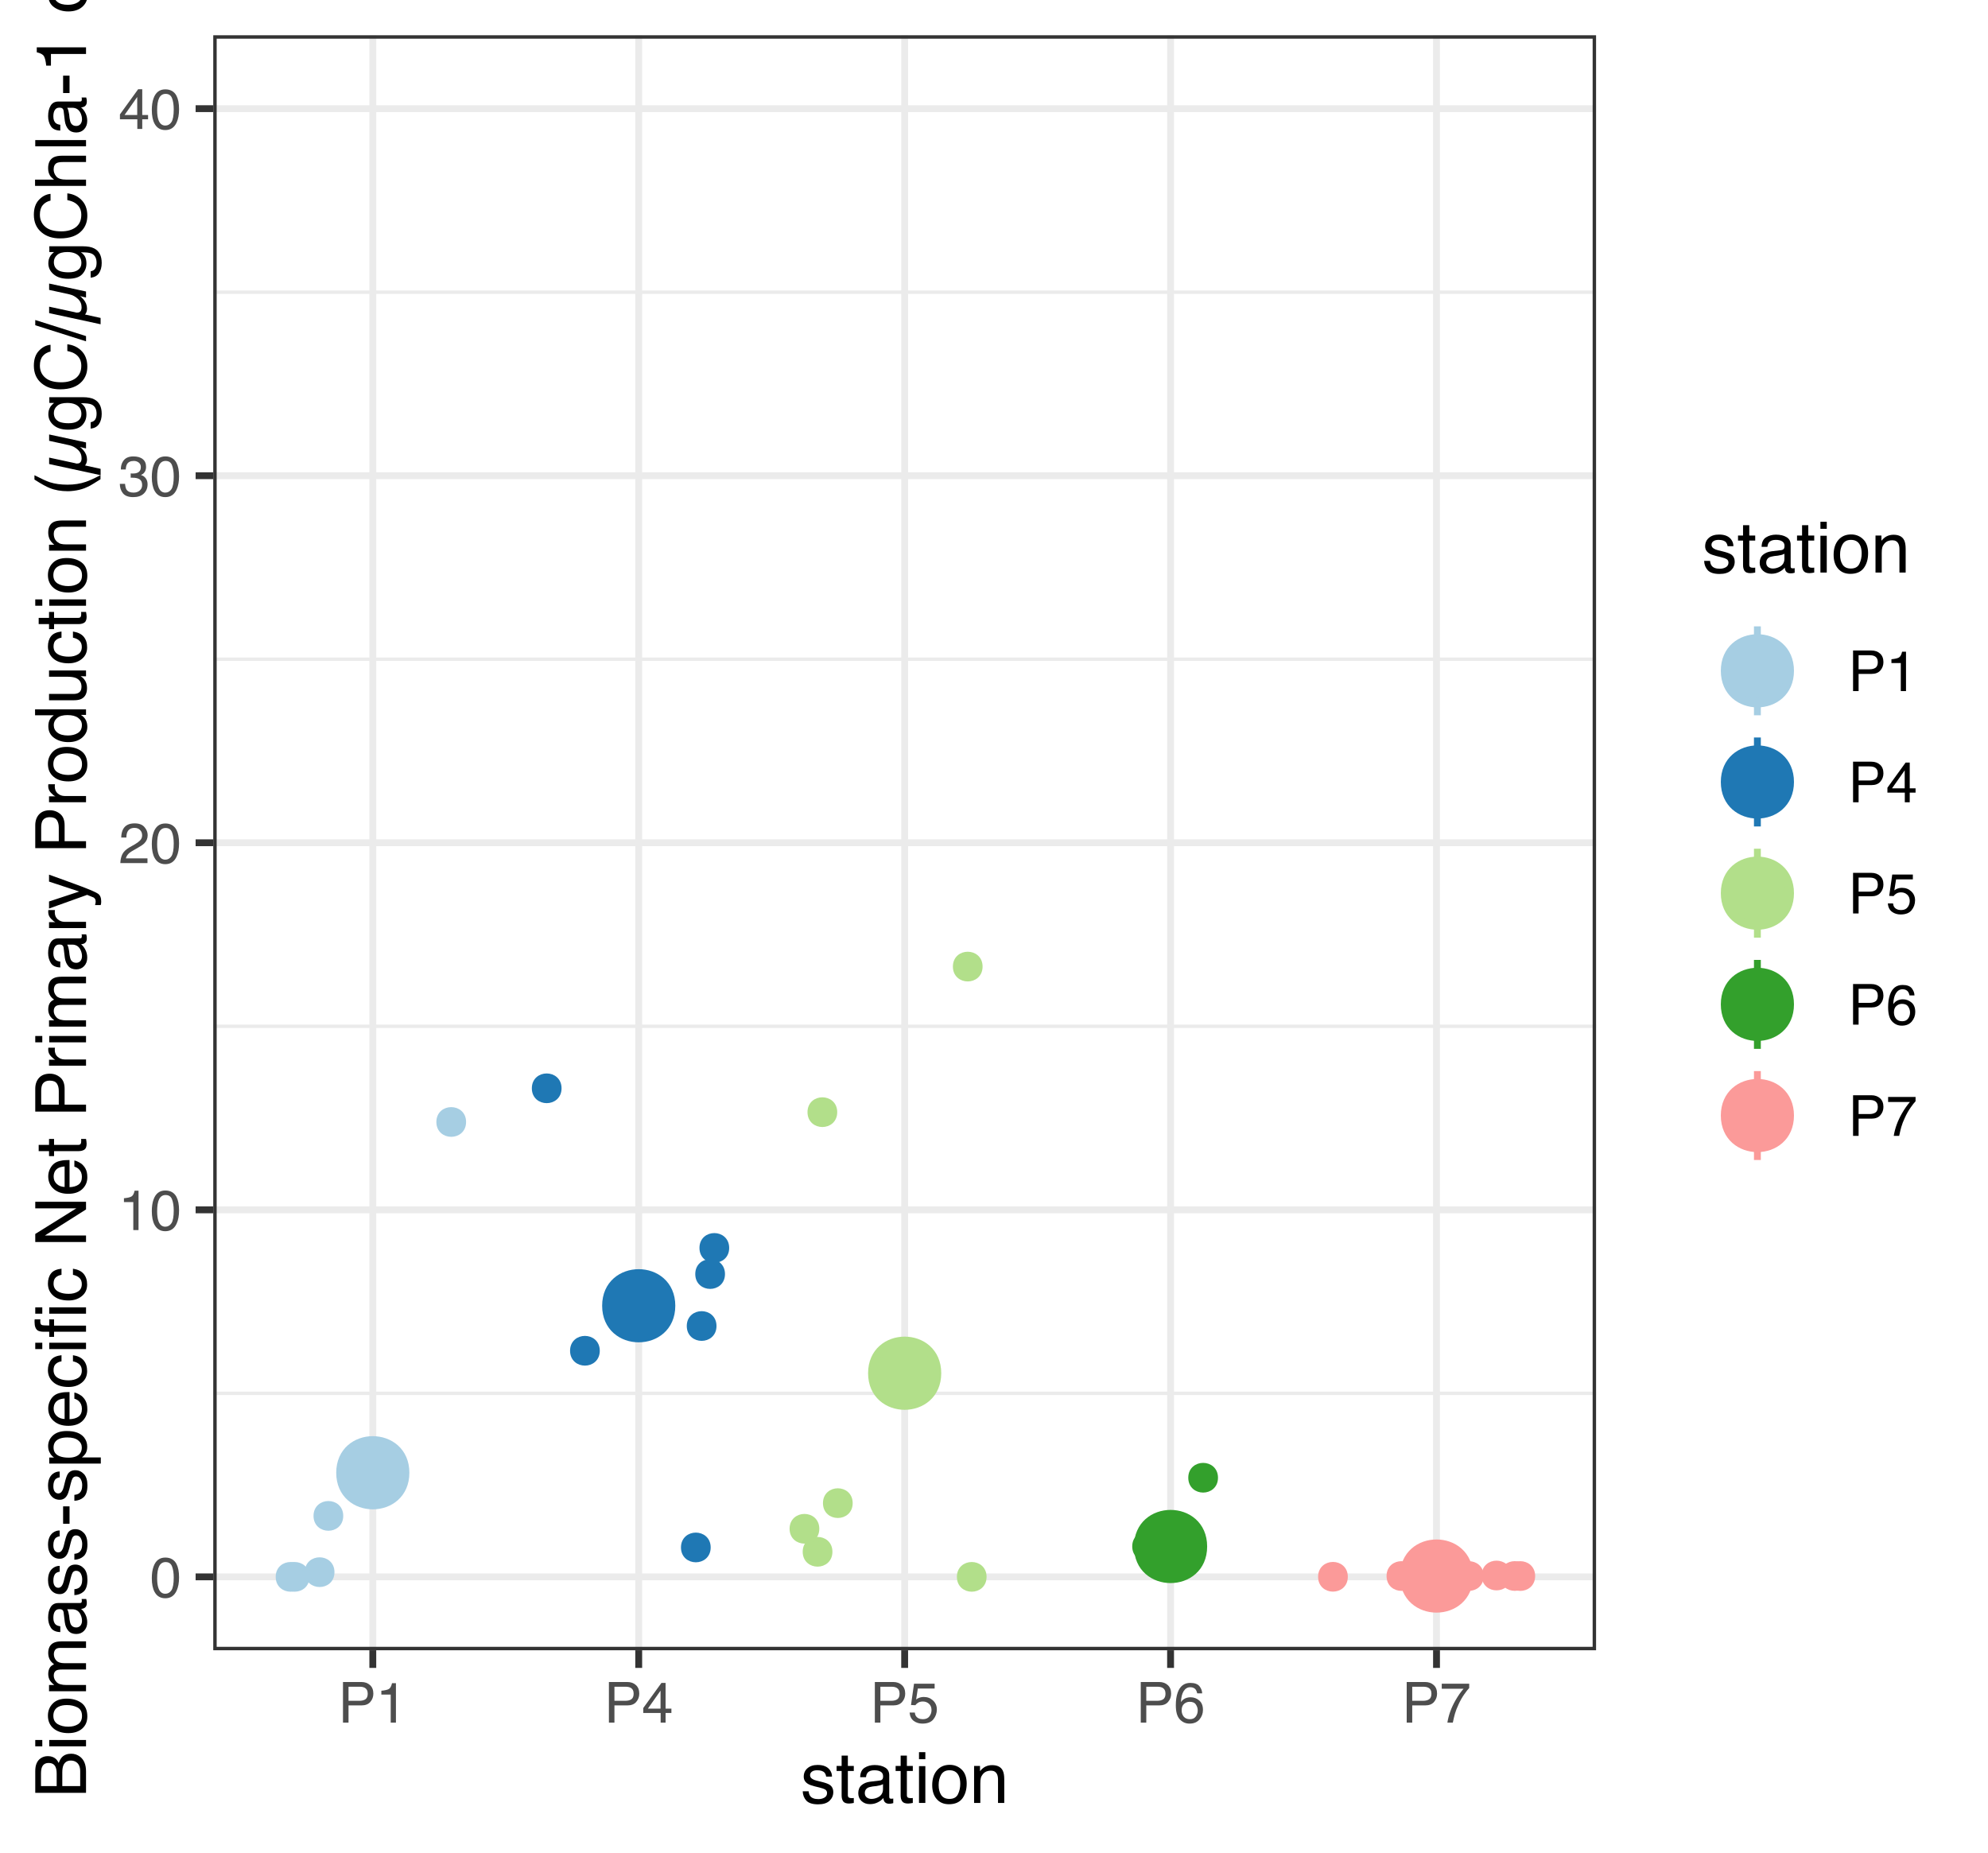 <?xml version="1.0" encoding="UTF-8"?>
<svg xmlns="http://www.w3.org/2000/svg" xmlns:xlink="http://www.w3.org/1999/xlink" width="309pt" height="288pt" viewBox="0 0 309 288" version="1.1">
<defs>
<g>
<symbol overflow="visible" id="glyph0-0">
<path style="stroke:none;" d="M 0.281 0 L 0.281 -6.312 L 5.297 -6.312 L 5.297 0 Z M 4.5 -0.797 L 4.5 -5.516 L 1.078 -5.516 L 1.078 -0.797 Z M 4.5 -0.797 "/>
</symbol>
<symbol overflow="visible" id="glyph0-1">
<path style="stroke:none;" d="M 2.375 -6.156 C 3.176 -6.156 3.754 -5.828 4.109 -5.172 C 4.379 -4.66 4.516 -3.961 4.516 -3.078 C 4.516 -2.242 4.391 -1.555 4.141 -1.016 C 3.785 -0.223 3.195 0.172 2.375 0.172 C 1.633 0.172 1.082 -0.148 0.719 -0.797 C 0.426 -1.328 0.281 -2.047 0.281 -2.953 C 0.281 -3.648 0.367 -4.25 0.547 -4.75 C 0.879 -5.688 1.488 -6.156 2.375 -6.156 Z M 2.375 -0.531 C 2.77 -0.531 3.086 -0.707 3.328 -1.062 C 3.566 -1.426 3.688 -2.086 3.688 -3.047 C 3.688 -3.754 3.598 -4.332 3.422 -4.781 C 3.254 -5.227 2.922 -5.453 2.422 -5.453 C 1.973 -5.453 1.641 -5.238 1.422 -4.812 C 1.211 -4.383 1.109 -3.754 1.109 -2.922 C 1.109 -2.297 1.176 -1.789 1.312 -1.406 C 1.52 -0.82 1.875 -0.531 2.375 -0.531 Z M 2.375 -0.531 "/>
</symbol>
<symbol overflow="visible" id="glyph0-2">
<path style="stroke:none;" d="M 0.844 -4.359 L 0.844 -4.953 C 1.395 -5.004 1.781 -5.094 2 -5.219 C 2.227 -5.344 2.395 -5.645 2.5 -6.125 L 3.109 -6.125 L 3.109 0 L 2.297 0 L 2.297 -4.359 Z M 0.844 -4.359 "/>
</symbol>
<symbol overflow="visible" id="glyph0-3">
<path style="stroke:none;" d="M 0.281 0 C 0.301 -0.531 0.406 -0.988 0.594 -1.375 C 0.789 -1.77 1.164 -2.129 1.719 -2.453 L 2.547 -2.922 C 2.91 -3.141 3.164 -3.328 3.312 -3.484 C 3.551 -3.711 3.672 -3.984 3.672 -4.297 C 3.672 -4.648 3.562 -4.93 3.344 -5.141 C 3.133 -5.359 2.848 -5.469 2.484 -5.469 C 1.961 -5.469 1.598 -5.266 1.391 -4.859 C 1.285 -4.648 1.227 -4.352 1.219 -3.969 L 0.422 -3.969 C 0.43 -4.5 0.531 -4.938 0.719 -5.281 C 1.051 -5.875 1.645 -6.172 2.5 -6.172 C 3.195 -6.172 3.707 -5.977 4.031 -5.594 C 4.363 -5.219 4.531 -4.797 4.531 -4.328 C 4.531 -3.836 4.352 -3.414 4 -3.062 C 3.801 -2.863 3.441 -2.617 2.922 -2.328 L 2.344 -2 C 2.062 -1.844 1.836 -1.695 1.672 -1.562 C 1.391 -1.312 1.211 -1.035 1.141 -0.734 L 4.5 -0.734 L 4.5 0 Z M 0.281 0 "/>
</symbol>
<symbol overflow="visible" id="glyph0-4">
<path style="stroke:none;" d="M 2.281 0.172 C 1.551 0.172 1.02 -0.023 0.688 -0.422 C 0.363 -0.828 0.203 -1.316 0.203 -1.891 L 1.016 -1.891 C 1.047 -1.492 1.117 -1.203 1.234 -1.016 C 1.441 -0.691 1.805 -0.531 2.328 -0.531 C 2.734 -0.531 3.055 -0.641 3.297 -0.859 C 3.547 -1.078 3.672 -1.359 3.672 -1.703 C 3.672 -2.129 3.539 -2.426 3.281 -2.594 C 3.031 -2.758 2.672 -2.844 2.203 -2.844 C 2.148 -2.844 2.098 -2.844 2.047 -2.844 C 1.992 -2.844 1.941 -2.844 1.891 -2.844 L 1.891 -3.516 C 1.973 -3.516 2.039 -3.508 2.094 -3.5 C 2.145 -3.5 2.203 -3.5 2.266 -3.5 C 2.555 -3.5 2.797 -3.547 2.984 -3.641 C 3.305 -3.797 3.469 -4.082 3.469 -4.5 C 3.469 -4.801 3.359 -5.035 3.141 -5.203 C 2.922 -5.367 2.672 -5.453 2.391 -5.453 C 1.867 -5.453 1.508 -5.281 1.312 -4.938 C 1.207 -4.75 1.145 -4.477 1.125 -4.125 L 0.359 -4.125 C 0.359 -4.582 0.453 -4.973 0.641 -5.297 C 0.953 -5.867 1.504 -6.156 2.297 -6.156 C 2.93 -6.156 3.422 -6.016 3.766 -5.734 C 4.109 -5.461 4.281 -5.062 4.281 -4.531 C 4.281 -4.145 4.176 -3.836 3.969 -3.609 C 3.844 -3.461 3.68 -3.348 3.484 -3.266 C 3.805 -3.172 4.055 -3 4.234 -2.75 C 4.422 -2.5 4.516 -2.191 4.516 -1.828 C 4.516 -1.234 4.316 -0.75 3.922 -0.375 C 3.535 -0.008 2.988 0.172 2.281 0.172 Z M 2.281 0.172 "/>
</symbol>
<symbol overflow="visible" id="glyph0-5">
<path style="stroke:none;" d="M 2.906 -2.172 L 2.906 -4.969 L 0.938 -2.172 Z M 2.922 0 L 2.922 -1.5 L 0.219 -1.5 L 0.219 -2.266 L 3.047 -6.172 L 3.688 -6.172 L 3.688 -2.172 L 4.594 -2.172 L 4.594 -1.5 L 3.688 -1.5 L 3.688 0 Z M 2.922 0 "/>
</symbol>
<symbol overflow="visible" id="glyph0-6">
<path style="stroke:none;" d="M 0.75 -6.312 L 3.594 -6.312 C 4.156 -6.312 4.609 -6.148 4.953 -5.828 C 5.297 -5.516 5.469 -5.07 5.469 -4.5 C 5.469 -4.008 5.312 -3.582 5 -3.219 C 4.695 -2.852 4.227 -2.672 3.594 -2.672 L 1.609 -2.672 L 1.609 0 L 0.75 0 Z M 4.594 -4.5 C 4.594 -4.957 4.422 -5.27 4.078 -5.438 C 3.891 -5.531 3.633 -5.578 3.312 -5.578 L 1.609 -5.578 L 1.609 -3.391 L 3.312 -3.391 C 3.695 -3.391 4.004 -3.469 4.234 -3.625 C 4.473 -3.789 4.594 -4.082 4.594 -4.5 Z M 4.594 -4.5 "/>
</symbol>
<symbol overflow="visible" id="glyph0-7">
<path style="stroke:none;" d="M 1.094 -1.562 C 1.133 -1.125 1.336 -0.82 1.703 -0.656 C 1.879 -0.57 2.094 -0.531 2.344 -0.531 C 2.801 -0.531 3.141 -0.676 3.359 -0.969 C 3.578 -1.258 3.688 -1.582 3.688 -1.938 C 3.688 -2.363 3.555 -2.691 3.297 -2.922 C 3.035 -3.16 2.719 -3.281 2.344 -3.281 C 2.082 -3.281 1.852 -3.227 1.656 -3.125 C 1.469 -3.02 1.305 -2.879 1.172 -2.703 L 0.5 -2.734 L 0.969 -6.047 L 4.172 -6.047 L 4.172 -5.297 L 1.562 -5.297 L 1.297 -3.594 C 1.43 -3.695 1.566 -3.773 1.703 -3.828 C 1.93 -3.93 2.195 -3.984 2.5 -3.984 C 3.062 -3.984 3.535 -3.801 3.922 -3.438 C 4.316 -3.07 4.516 -2.609 4.516 -2.047 C 4.516 -1.461 4.332 -0.945 3.969 -0.5 C 3.613 -0.062 3.047 0.156 2.266 0.156 C 1.754 0.156 1.305 0.016 0.922 -0.266 C 0.547 -0.547 0.332 -0.977 0.281 -1.562 Z M 1.094 -1.562 "/>
</symbol>
<symbol overflow="visible" id="glyph0-8">
<path style="stroke:none;" d="M 2.578 -6.172 C 3.266 -6.172 3.742 -5.992 4.016 -5.641 C 4.285 -5.285 4.422 -4.922 4.422 -4.547 L 3.656 -4.547 C 3.602 -4.785 3.531 -4.973 3.438 -5.109 C 3.25 -5.367 2.961 -5.5 2.578 -5.5 C 2.148 -5.5 1.805 -5.297 1.547 -4.891 C 1.297 -4.492 1.156 -3.926 1.125 -3.188 C 1.301 -3.445 1.523 -3.641 1.797 -3.766 C 2.047 -3.879 2.32 -3.938 2.625 -3.938 C 3.133 -3.938 3.582 -3.77 3.969 -3.438 C 4.352 -3.113 4.547 -2.625 4.547 -1.969 C 4.547 -1.414 4.363 -0.922 4 -0.484 C 3.633 -0.055 3.117 0.156 2.453 0.156 C 1.867 0.156 1.367 -0.062 0.953 -0.5 C 0.535 -0.938 0.328 -1.672 0.328 -2.703 C 0.328 -3.461 0.422 -4.109 0.609 -4.641 C 0.961 -5.66 1.617 -6.172 2.578 -6.172 Z M 2.516 -0.531 C 2.922 -0.531 3.223 -0.664 3.422 -0.938 C 3.629 -1.207 3.734 -1.531 3.734 -1.906 C 3.734 -2.219 3.641 -2.516 3.453 -2.797 C 3.273 -3.086 2.953 -3.234 2.484 -3.234 C 2.148 -3.234 1.859 -3.125 1.609 -2.906 C 1.359 -2.688 1.234 -2.352 1.234 -1.906 C 1.234 -1.52 1.344 -1.191 1.562 -0.922 C 1.789 -0.66 2.109 -0.531 2.516 -0.531 Z M 2.516 -0.531 "/>
</symbol>
<symbol overflow="visible" id="glyph0-9">
<path style="stroke:none;" d="M 4.594 -6.047 L 4.594 -5.375 C 4.395 -5.176 4.129 -4.836 3.797 -4.359 C 3.473 -3.891 3.188 -3.379 2.938 -2.828 C 2.688 -2.297 2.5 -1.812 2.375 -1.375 C 2.289 -1.082 2.18 -0.625 2.047 0 L 1.203 0 C 1.391 -1.176 1.816 -2.344 2.484 -3.5 C 2.879 -4.188 3.289 -4.773 3.719 -5.266 L 0.328 -5.266 L 0.328 -6.047 Z M 4.594 -6.047 "/>
</symbol>
<symbol overflow="visible" id="glyph1-0">
<path style="stroke:none;" d="M 0.359 0 L 0.359 -7.891 L 6.625 -7.891 L 6.625 0 Z M 5.625 -0.984 L 5.625 -6.906 L 1.344 -6.906 L 1.344 -0.984 Z M 5.625 -0.984 "/>
</symbol>
<symbol overflow="visible" id="glyph1-1">
<path style="stroke:none;" d="M 1.281 -1.812 C 1.312 -1.488 1.395 -1.238 1.531 -1.062 C 1.77 -0.75 2.191 -0.594 2.797 -0.594 C 3.148 -0.594 3.461 -0.672 3.734 -0.828 C 4.004 -0.984 4.141 -1.223 4.141 -1.547 C 4.141 -1.797 4.031 -1.984 3.812 -2.109 C 3.676 -2.191 3.398 -2.285 2.984 -2.391 L 2.219 -2.578 C 1.727 -2.703 1.367 -2.836 1.141 -2.984 C 0.723 -3.254 0.516 -3.617 0.516 -4.078 C 0.516 -4.617 0.707 -5.055 1.094 -5.391 C 1.488 -5.734 2.02 -5.906 2.688 -5.906 C 3.551 -5.906 4.176 -5.648 4.562 -5.141 C 4.801 -4.816 4.914 -4.469 4.906 -4.094 L 4 -4.094 C 3.977 -4.312 3.898 -4.508 3.766 -4.688 C 3.547 -4.945 3.16 -5.078 2.609 -5.078 C 2.242 -5.078 1.969 -5.004 1.781 -4.859 C 1.594 -4.723 1.5 -4.539 1.5 -4.312 C 1.5 -4.062 1.625 -3.863 1.875 -3.719 C 2.008 -3.625 2.219 -3.539 2.5 -3.469 L 3.141 -3.312 C 3.836 -3.145 4.301 -2.984 4.531 -2.828 C 4.914 -2.578 5.109 -2.191 5.109 -1.672 C 5.109 -1.148 4.91 -0.703 4.516 -0.328 C 4.129 0.035 3.539 0.219 2.75 0.219 C 1.895 0.219 1.285 0.023 0.922 -0.359 C 0.566 -0.754 0.379 -1.238 0.359 -1.812 Z M 2.719 -5.891 Z M 2.719 -5.891 "/>
</symbol>
<symbol overflow="visible" id="glyph1-2">
<path style="stroke:none;" d="M 0.906 -7.359 L 1.875 -7.359 L 1.875 -5.75 L 2.797 -5.75 L 2.797 -4.969 L 1.875 -4.969 L 1.875 -1.203 C 1.875 -1.004 1.941 -0.875 2.078 -0.812 C 2.16 -0.77 2.285 -0.75 2.453 -0.75 C 2.504 -0.75 2.555 -0.75 2.609 -0.75 C 2.66 -0.75 2.723 -0.754 2.797 -0.766 L 2.797 0 C 2.68 0.031 2.562 0.051 2.438 0.062 C 2.32 0.082 2.195 0.094 2.062 0.094 C 1.613 0.094 1.305 -0.02 1.141 -0.25 C 0.984 -0.488 0.906 -0.789 0.906 -1.156 L 0.906 -4.969 L 0.125 -4.969 L 0.125 -5.75 L 0.906 -5.75 Z M 0.906 -7.359 "/>
</symbol>
<symbol overflow="visible" id="glyph1-3">
<path style="stroke:none;" d="M 1.453 -1.531 C 1.453 -1.25 1.551 -1.023 1.75 -0.859 C 1.957 -0.703 2.203 -0.625 2.484 -0.625 C 2.816 -0.625 3.145 -0.703 3.469 -0.859 C 4.008 -1.117 4.281 -1.551 4.281 -2.156 L 4.281 -2.922 C 4.156 -2.848 4 -2.785 3.812 -2.734 C 3.633 -2.691 3.453 -2.656 3.266 -2.625 L 2.688 -2.562 C 2.332 -2.508 2.066 -2.438 1.891 -2.344 C 1.598 -2.164 1.453 -1.895 1.453 -1.531 Z M 3.797 -3.484 C 4.016 -3.516 4.16 -3.609 4.234 -3.766 C 4.273 -3.848 4.297 -3.973 4.297 -4.141 C 4.297 -4.461 4.176 -4.695 3.938 -4.844 C 3.707 -5 3.375 -5.078 2.938 -5.078 C 2.438 -5.078 2.082 -4.941 1.875 -4.672 C 1.75 -4.516 1.672 -4.289 1.641 -4 L 0.734 -4 C 0.754 -4.707 0.984 -5.195 1.422 -5.469 C 1.867 -5.75 2.383 -5.891 2.969 -5.891 C 3.645 -5.891 4.191 -5.758 4.609 -5.5 C 5.035 -5.25 5.25 -4.848 5.25 -4.297 L 5.25 -0.984 C 5.25 -0.891 5.266 -0.812 5.297 -0.75 C 5.336 -0.688 5.426 -0.656 5.562 -0.656 C 5.602 -0.656 5.648 -0.656 5.703 -0.656 C 5.766 -0.664 5.82 -0.676 5.875 -0.688 L 5.875 0.031 C 5.727 0.07 5.613 0.098 5.531 0.109 C 5.457 0.117 5.352 0.125 5.219 0.125 C 4.883 0.125 4.641 0.004 4.484 -0.234 C 4.41 -0.359 4.359 -0.535 4.328 -0.766 C 4.129 -0.504 3.844 -0.281 3.469 -0.094 C 3.102 0.094 2.695 0.188 2.25 0.188 C 1.719 0.188 1.281 0.023 0.938 -0.297 C 0.602 -0.617 0.438 -1.023 0.438 -1.516 C 0.438 -2.047 0.602 -2.457 0.938 -2.75 C 1.27 -3.039 1.707 -3.223 2.25 -3.297 Z M 2.984 -5.891 Z M 2.984 -5.891 "/>
</symbol>
<symbol overflow="visible" id="glyph1-4">
<path style="stroke:none;" d="M 0.703 -5.719 L 1.688 -5.719 L 1.688 0 L 0.703 0 Z M 0.703 -7.891 L 1.688 -7.891 L 1.688 -6.797 L 0.703 -6.797 Z M 0.703 -7.891 "/>
</symbol>
<symbol overflow="visible" id="glyph1-5">
<path style="stroke:none;" d="M 2.984 -0.625 C 3.629 -0.625 4.07 -0.863 4.312 -1.344 C 4.551 -1.832 4.672 -2.375 4.672 -2.969 C 4.672 -3.508 4.582 -3.945 4.406 -4.281 C 4.133 -4.812 3.664 -5.078 3 -5.078 C 2.406 -5.078 1.973 -4.848 1.703 -4.391 C 1.441 -3.941 1.312 -3.398 1.312 -2.766 C 1.312 -2.148 1.441 -1.641 1.703 -1.234 C 1.973 -0.828 2.398 -0.625 2.984 -0.625 Z M 3.031 -5.922 C 3.77 -5.922 4.395 -5.672 4.906 -5.172 C 5.414 -4.68 5.672 -3.957 5.672 -3 C 5.672 -2.07 5.445 -1.305 5 -0.703 C 4.551 -0.098 3.852 0.203 2.906 0.203 C 2.113 0.203 1.484 -0.062 1.016 -0.594 C 0.547 -1.125 0.312 -1.844 0.312 -2.75 C 0.312 -3.719 0.555 -4.488 1.047 -5.062 C 1.535 -5.633 2.195 -5.922 3.031 -5.922 Z M 3 -5.891 Z M 3 -5.891 "/>
</symbol>
<symbol overflow="visible" id="glyph1-6">
<path style="stroke:none;" d="M 0.703 -5.75 L 1.625 -5.75 L 1.625 -4.938 C 1.895 -5.27 2.18 -5.508 2.484 -5.656 C 2.797 -5.801 3.133 -5.875 3.5 -5.875 C 4.32 -5.875 4.875 -5.594 5.156 -5.031 C 5.312 -4.719 5.391 -4.27 5.391 -3.688 L 5.391 0 L 4.422 0 L 4.422 -3.625 C 4.422 -3.977 4.367 -4.258 4.266 -4.469 C 4.086 -4.832 3.773 -5.016 3.328 -5.016 C 3.098 -5.016 2.91 -4.988 2.766 -4.938 C 2.492 -4.863 2.258 -4.707 2.062 -4.469 C 1.906 -4.281 1.801 -4.082 1.75 -3.875 C 1.695 -3.676 1.672 -3.391 1.672 -3.016 L 1.672 0 L 0.703 0 Z M 2.984 -5.891 Z M 2.984 -5.891 "/>
</symbol>
<symbol overflow="visible" id="glyph2-0">
<path style="stroke:none;" d="M 0 -0.359 L -7.891 -0.359 L -7.891 -6.625 L 0 -6.625 Z M -0.984 -5.625 L -6.906 -5.625 L -6.906 -1.344 L -0.984 -1.344 Z M -0.984 -5.625 "/>
</symbol>
<symbol overflow="visible" id="glyph2-1">
<path style="stroke:none;" d="M -4.562 -3.797 C -4.562 -4.254 -4.625 -4.609 -4.75 -4.859 C -4.938 -5.254 -5.289 -5.453 -5.812 -5.453 C -6.32 -5.453 -6.664 -5.238 -6.844 -4.812 C -6.945 -4.582 -7 -4.234 -7 -3.766 L -7 -1.859 L -4.562 -1.859 Z M -0.906 -4.156 C -0.906 -4.812 -1.098 -5.281 -1.484 -5.562 C -1.723 -5.738 -2.016 -5.828 -2.359 -5.828 C -2.93 -5.828 -3.32 -5.57 -3.531 -5.062 C -3.633 -4.789 -3.688 -4.43 -3.688 -3.984 L -3.688 -1.859 L -0.906 -1.859 Z M -7.891 -0.812 L -7.891 -4.203 C -7.891 -5.129 -7.613 -5.785 -7.062 -6.172 C -6.738 -6.398 -6.363 -6.516 -5.938 -6.516 C -5.438 -6.516 -5.023 -6.375 -4.703 -6.094 C -4.535 -5.945 -4.383 -5.734 -4.25 -5.453 C -4.094 -5.859 -3.922 -6.16 -3.734 -6.359 C -3.391 -6.711 -2.91 -6.891 -2.297 -6.891 C -1.797 -6.891 -1.336 -6.734 -0.922 -6.422 C -0.305 -5.941 0 -5.18 0 -4.141 L 0 -0.812 Z M -7.891 -0.812 "/>
</symbol>
<symbol overflow="visible" id="glyph2-2">
<path style="stroke:none;" d="M -5.719 -0.703 L -5.719 -1.688 L 0 -1.688 L 0 -0.703 Z M -7.891 -0.703 L -7.891 -1.688 L -6.797 -1.688 L -6.797 -0.703 Z M -7.891 -0.703 "/>
</symbol>
<symbol overflow="visible" id="glyph2-3">
<path style="stroke:none;" d="M -0.625 -2.984 C -0.625 -3.629 -0.863 -4.07 -1.344 -4.312 C -1.832 -4.551 -2.375 -4.672 -2.969 -4.672 C -3.508 -4.672 -3.945 -4.582 -4.281 -4.406 C -4.812 -4.133 -5.078 -3.664 -5.078 -3 C -5.078 -2.406 -4.848 -1.973 -4.391 -1.703 C -3.941 -1.441 -3.398 -1.312 -2.766 -1.312 C -2.148 -1.312 -1.641 -1.441 -1.234 -1.703 C -0.828 -1.973 -0.625 -2.398 -0.625 -2.984 Z M -5.922 -3.031 C -5.922 -3.77 -5.672 -4.395 -5.172 -4.906 C -4.68 -5.414 -3.957 -5.672 -3 -5.672 C -2.07 -5.672 -1.305 -5.445 -0.703 -5 C -0.098 -4.551 0.203 -3.852 0.203 -2.906 C 0.203 -2.113 -0.062 -1.484 -0.594 -1.016 C -1.125 -0.547 -1.844 -0.312 -2.75 -0.312 C -3.719 -0.312 -4.488 -0.555 -5.062 -1.047 C -5.633 -1.535 -5.922 -2.195 -5.922 -3.031 Z M -5.891 -3 Z M -5.891 -3 "/>
</symbol>
<symbol overflow="visible" id="glyph2-4">
<path style="stroke:none;" d="M -5.75 -0.703 L -5.75 -1.672 L -4.938 -1.672 C -5.219 -1.898 -5.422 -2.102 -5.547 -2.281 C -5.766 -2.602 -5.875 -2.969 -5.875 -3.375 C -5.875 -3.832 -5.766 -4.203 -5.547 -4.484 C -5.41 -4.641 -5.219 -4.781 -4.969 -4.906 C -5.281 -5.125 -5.508 -5.379 -5.656 -5.672 C -5.801 -5.961 -5.875 -6.285 -5.875 -6.641 C -5.875 -7.41 -5.598 -7.938 -5.047 -8.219 C -4.742 -8.375 -4.336 -8.453 -3.828 -8.453 L 0 -8.453 L 0 -7.438 L -4 -7.438 C -4.383 -7.438 -4.645 -7.344 -4.781 -7.156 C -4.926 -6.969 -5 -6.734 -5 -6.453 C -5 -6.078 -4.867 -5.75 -4.609 -5.469 C -4.359 -5.195 -3.938 -5.062 -3.344 -5.062 L 0 -5.062 L 0 -4.078 L -3.75 -4.078 C -4.145 -4.078 -4.43 -4.031 -4.609 -3.938 C -4.879 -3.789 -5.016 -3.52 -5.016 -3.125 C -5.016 -2.758 -4.867 -2.426 -4.578 -2.125 C -4.297 -1.82 -3.785 -1.672 -3.047 -1.672 L 0 -1.672 L 0 -0.703 Z M -5.75 -0.703 "/>
</symbol>
<symbol overflow="visible" id="glyph2-5">
<path style="stroke:none;" d="M -1.531 -1.453 C -1.25 -1.453 -1.023 -1.551 -0.859 -1.75 C -0.703 -1.957 -0.625 -2.203 -0.625 -2.484 C -0.625 -2.816 -0.703 -3.145 -0.859 -3.469 C -1.117 -4.008 -1.551 -4.281 -2.156 -4.281 L -2.922 -4.281 C -2.848 -4.156 -2.785 -4 -2.734 -3.812 C -2.691 -3.633 -2.656 -3.453 -2.625 -3.266 L -2.562 -2.688 C -2.508 -2.332 -2.438 -2.066 -2.344 -1.891 C -2.164 -1.598 -1.895 -1.453 -1.531 -1.453 Z M -3.484 -3.797 C -3.516 -4.016 -3.609 -4.16 -3.766 -4.234 C -3.848 -4.273 -3.973 -4.297 -4.141 -4.297 C -4.461 -4.297 -4.695 -4.176 -4.844 -3.938 C -5 -3.707 -5.078 -3.375 -5.078 -2.938 C -5.078 -2.438 -4.941 -2.082 -4.672 -1.875 C -4.516 -1.75 -4.289 -1.672 -4 -1.641 L -4 -0.734 C -4.707 -0.754 -5.195 -0.984 -5.469 -1.422 C -5.75 -1.867 -5.891 -2.383 -5.891 -2.969 C -5.891 -3.645 -5.758 -4.191 -5.5 -4.609 C -5.25 -5.035 -4.848 -5.25 -4.297 -5.25 L -0.984 -5.25 C -0.891 -5.25 -0.812 -5.266 -0.75 -5.297 C -0.688 -5.336 -0.656 -5.426 -0.656 -5.562 C -0.656 -5.602 -0.656 -5.648 -0.656 -5.703 C -0.664 -5.766 -0.676 -5.82 -0.688 -5.875 L 0.031 -5.875 C 0.07 -5.727 0.098 -5.613 0.109 -5.531 C 0.117 -5.457 0.125 -5.352 0.125 -5.219 C 0.125 -4.883 0.004 -4.641 -0.234 -4.484 C -0.359 -4.41 -0.535 -4.359 -0.766 -4.328 C -0.504 -4.129 -0.281 -3.844 -0.094 -3.469 C 0.094 -3.102 0.188 -2.695 0.188 -2.25 C 0.188 -1.719 0.023 -1.281 -0.297 -0.938 C -0.617 -0.602 -1.023 -0.438 -1.516 -0.438 C -2.047 -0.438 -2.457 -0.602 -2.75 -0.938 C -3.039 -1.27 -3.223 -1.707 -3.297 -2.25 Z M -5.891 -2.984 Z M -5.891 -2.984 "/>
</symbol>
<symbol overflow="visible" id="glyph2-6">
<path style="stroke:none;" d="M -1.812 -1.281 C -1.488 -1.312 -1.238 -1.395 -1.062 -1.531 C -0.75 -1.77 -0.594 -2.191 -0.594 -2.797 C -0.594 -3.148 -0.672 -3.461 -0.828 -3.734 C -0.984 -4.004 -1.223 -4.141 -1.547 -4.141 C -1.797 -4.141 -1.984 -4.031 -2.109 -3.812 C -2.191 -3.676 -2.285 -3.398 -2.391 -2.984 L -2.578 -2.219 C -2.703 -1.727 -2.836 -1.367 -2.984 -1.141 C -3.254 -0.723 -3.617 -0.516 -4.078 -0.516 C -4.617 -0.516 -5.055 -0.707 -5.391 -1.094 C -5.734 -1.488 -5.906 -2.02 -5.906 -2.688 C -5.906 -3.551 -5.648 -4.176 -5.141 -4.562 C -4.816 -4.801 -4.469 -4.914 -4.094 -4.906 L -4.094 -4 C -4.312 -3.977 -4.508 -3.898 -4.688 -3.766 C -4.945 -3.547 -5.078 -3.16 -5.078 -2.609 C -5.078 -2.242 -5.004 -1.969 -4.859 -1.781 C -4.723 -1.594 -4.539 -1.5 -4.312 -1.5 C -4.062 -1.5 -3.863 -1.625 -3.719 -1.875 C -3.625 -2.008 -3.539 -2.219 -3.469 -2.5 L -3.312 -3.141 C -3.145 -3.836 -2.984 -4.301 -2.828 -4.531 C -2.578 -4.914 -2.191 -5.109 -1.672 -5.109 C -1.148 -5.109 -0.703 -4.91 -0.328 -4.516 C 0.035 -4.129 0.219 -3.539 0.219 -2.75 C 0.219 -1.895 0.023 -1.285 -0.359 -0.922 C -0.754 -0.566 -1.238 -0.379 -1.812 -0.359 Z M -5.891 -2.719 Z M -5.891 -2.719 "/>
</symbol>
<symbol overflow="visible" id="glyph2-7">
<path style="stroke:none;" d="M -3.562 -0.453 L -3.562 -3.156 L -2.562 -3.156 L -2.562 -0.453 Z M -3.562 -0.453 "/>
</symbol>
<symbol overflow="visible" id="glyph2-8">
<path style="stroke:none;" d="M -0.656 -3.141 C -0.656 -3.586 -0.844 -3.957 -1.219 -4.25 C -1.594 -4.551 -2.156 -4.703 -2.906 -4.703 C -3.363 -4.703 -3.758 -4.641 -4.094 -4.516 C -4.727 -4.266 -5.047 -3.805 -5.047 -3.141 C -5.047 -2.461 -4.711 -2.004 -4.047 -1.766 C -3.68 -1.629 -3.223 -1.562 -2.672 -1.562 C -2.234 -1.562 -1.859 -1.629 -1.547 -1.766 C -0.953 -2.016 -0.656 -2.473 -0.656 -3.141 Z M -5.719 -0.641 L -5.719 -1.578 L -4.969 -1.578 C -5.227 -1.766 -5.426 -1.973 -5.562 -2.203 C -5.781 -2.535 -5.891 -2.922 -5.891 -3.359 C -5.891 -4.004 -5.641 -4.555 -5.141 -5.016 C -4.641 -5.473 -3.926 -5.703 -3 -5.703 C -1.75 -5.703 -0.852 -5.375 -0.312 -4.719 C 0.02 -4.301 0.188 -3.816 0.188 -3.266 C 0.188 -2.828 0.094 -2.461 -0.094 -2.172 C -0.195 -2.004 -0.379 -1.812 -0.641 -1.594 L 2.297 -1.594 L 2.297 -0.641 Z M -5.719 -0.641 "/>
</symbol>
<symbol overflow="visible" id="glyph2-9">
<path style="stroke:none;" d="M -5.875 -3.109 C -5.875 -3.516 -5.781 -3.906 -5.594 -4.281 C -5.406 -4.664 -5.156 -4.961 -4.844 -5.172 C -4.562 -5.359 -4.223 -5.484 -3.828 -5.547 C -3.566 -5.609 -3.145 -5.641 -2.562 -5.641 L -2.562 -1.422 C -1.977 -1.441 -1.508 -1.578 -1.156 -1.828 C -0.812 -2.086 -0.641 -2.488 -0.641 -3.031 C -0.641 -3.539 -0.805 -3.945 -1.141 -4.25 C -1.328 -4.414 -1.551 -4.535 -1.812 -4.609 L -1.812 -5.562 C -1.594 -5.531 -1.352 -5.441 -1.094 -5.297 C -0.832 -5.16 -0.625 -5.004 -0.469 -4.828 C -0.176 -4.535 0.02 -4.176 0.125 -3.75 C 0.176 -3.508 0.203 -3.242 0.203 -2.953 C 0.203 -2.234 -0.055 -1.625 -0.578 -1.125 C -1.098 -0.633 -1.828 -0.391 -2.766 -0.391 C -3.691 -0.391 -4.441 -0.641 -5.016 -1.141 C -5.586 -1.641 -5.875 -2.297 -5.875 -3.109 Z M -3.328 -4.641 C -3.754 -4.609 -4.094 -4.52 -4.344 -4.375 C -4.801 -4.102 -5.031 -3.66 -5.031 -3.047 C -5.031 -2.598 -4.867 -2.223 -4.547 -1.922 C -4.234 -1.629 -3.828 -1.473 -3.328 -1.453 Z M -5.891 -3.016 Z M -5.891 -3.016 "/>
</symbol>
<symbol overflow="visible" id="glyph2-10">
<path style="stroke:none;" d="M -5.922 -2.922 C -5.922 -3.578 -5.758 -4.109 -5.438 -4.516 C -5.125 -4.922 -4.582 -5.164 -3.812 -5.25 L -3.812 -4.297 C -4.164 -4.242 -4.457 -4.113 -4.688 -3.906 C -4.926 -3.707 -5.047 -3.379 -5.047 -2.922 C -5.047 -2.305 -4.75 -1.867 -4.156 -1.609 C -3.758 -1.43 -3.273 -1.344 -2.703 -1.344 C -2.129 -1.344 -1.645 -1.461 -1.25 -1.703 C -0.852 -1.953 -0.656 -2.336 -0.656 -2.859 C -0.656 -3.266 -0.773 -3.582 -1.016 -3.812 C -1.266 -4.051 -1.602 -4.211 -2.031 -4.297 L -2.031 -5.25 C -1.27 -5.133 -0.711 -4.863 -0.359 -4.438 C -0.004 -4.008 0.172 -3.457 0.172 -2.781 C 0.172 -2.031 -0.102 -1.43 -0.656 -0.984 C -1.207 -0.535 -1.895 -0.312 -2.719 -0.312 C -3.727 -0.312 -4.516 -0.555 -5.078 -1.047 C -5.641 -1.535 -5.922 -2.16 -5.922 -2.922 Z M -5.891 -2.781 Z M -5.891 -2.781 "/>
</symbol>
<symbol overflow="visible" id="glyph2-11">
<path style="stroke:none;" d="M -6.625 -0.953 C -7.031 -0.961 -7.328 -1.031 -7.516 -1.156 C -7.836 -1.383 -8 -1.82 -8 -2.469 C -8 -2.531 -8 -2.594 -8 -2.656 C -8 -2.719 -7.992 -2.789 -7.984 -2.875 L -7.094 -2.875 C -7.102 -2.77 -7.109 -2.695 -7.109 -2.656 C -7.109 -2.613 -7.109 -2.57 -7.109 -2.531 C -7.109 -2.238 -7.031 -2.062 -6.875 -2 C -6.727 -1.945 -6.344 -1.922 -5.719 -1.922 L -5.719 -2.875 L -4.969 -2.875 L -4.969 -1.906 L 0 -1.906 L 0 -0.953 L -4.969 -0.953 L -4.969 -0.156 L -5.719 -0.156 L -5.719 -0.953 Z M -6.625 -0.953 "/>
</symbol>
<symbol overflow="visible" id="glyph2-12">
<path style="stroke:none;" d=""/>
</symbol>
<symbol overflow="visible" id="glyph2-13">
<path style="stroke:none;" d="M -7.891 -0.844 L -7.891 -2.094 L -1.5 -6.078 L -7.891 -6.078 L -7.891 -7.094 L 0 -7.094 L 0 -5.906 L -6.391 -1.859 L 0 -1.859 L 0 -0.844 Z M -7.891 -3.906 Z M -7.891 -3.906 "/>
</symbol>
<symbol overflow="visible" id="glyph2-14">
<path style="stroke:none;" d="M -7.359 -0.906 L -7.359 -1.875 L -5.75 -1.875 L -5.75 -2.797 L -4.969 -2.797 L -4.969 -1.875 L -1.203 -1.875 C -1.004 -1.875 -0.875 -1.941 -0.812 -2.078 C -0.77 -2.16 -0.75 -2.285 -0.75 -2.453 C -0.75 -2.504 -0.75 -2.555 -0.75 -2.609 C -0.75 -2.66 -0.754 -2.723 -0.766 -2.797 L 0 -2.797 C 0.031 -2.68 0.051 -2.562 0.062 -2.438 C 0.082 -2.32 0.094 -2.195 0.094 -2.062 C 0.094 -1.613 -0.02 -1.305 -0.25 -1.141 C -0.488 -0.984 -0.789 -0.906 -1.156 -0.906 L -4.969 -0.906 L -4.969 -0.125 L -5.75 -0.125 L -5.75 -0.906 Z M -7.359 -0.906 "/>
</symbol>
<symbol overflow="visible" id="glyph2-15">
<path style="stroke:none;" d="M -7.891 -0.938 L -7.891 -4.484 C -7.891 -5.191 -7.691 -5.758 -7.297 -6.188 C -6.898 -6.613 -6.344 -6.828 -5.625 -6.828 C -5.008 -6.828 -4.473 -6.633 -4.016 -6.25 C -3.555 -5.875 -3.328 -5.285 -3.328 -4.484 L -3.328 -2.016 L 0 -2.016 L 0 -0.938 Z M -5.625 -5.75 C -6.207 -5.75 -6.602 -5.535 -6.812 -5.109 C -6.914 -4.867 -6.969 -4.547 -6.969 -4.141 L -6.969 -2.016 L -4.234 -2.016 L -4.234 -4.141 C -4.234 -4.617 -4.332 -5.004 -4.531 -5.297 C -4.738 -5.598 -5.102 -5.75 -5.625 -5.75 Z M -5.625 -5.75 "/>
</symbol>
<symbol overflow="visible" id="glyph2-16">
<path style="stroke:none;" d="M -5.75 -0.734 L -5.75 -1.656 L -4.766 -1.656 C -4.953 -1.727 -5.18 -1.91 -5.453 -2.203 C -5.734 -2.492 -5.875 -2.832 -5.875 -3.219 C -5.875 -3.238 -5.875 -3.27 -5.875 -3.312 C -5.875 -3.352 -5.867 -3.426 -5.859 -3.531 L -4.828 -3.531 C -4.836 -3.477 -4.844 -3.426 -4.844 -3.375 C -4.852 -3.32 -4.859 -3.27 -4.859 -3.219 C -4.859 -2.727 -4.703 -2.352 -4.391 -2.094 C -4.078 -1.832 -3.719 -1.703 -3.312 -1.703 L 0 -1.703 L 0 -0.734 Z M -5.75 -0.734 "/>
</symbol>
<symbol overflow="visible" id="glyph2-17">
<path style="stroke:none;" d="M -5.75 -4.297 L -5.75 -5.375 C -5.383 -5.238 -4.547 -4.938 -3.234 -4.469 C -2.242 -4.113 -1.438 -3.816 -0.812 -3.578 C 0.656 -3.023 1.551 -2.633 1.875 -2.406 C 2.195 -2.176 2.359 -1.781 2.359 -1.219 C 2.359 -1.082 2.352 -0.977 2.344 -0.906 C 2.332 -0.832 2.312 -0.742 2.281 -0.641 L 1.406 -0.641 C 1.445 -0.805 1.473 -0.926 1.484 -1 C 1.492 -1.07 1.5 -1.141 1.5 -1.203 C 1.5 -1.379 1.469 -1.508 1.406 -1.594 C 1.352 -1.676 1.285 -1.75 1.203 -1.812 C 1.172 -1.82 1.02 -1.883 0.75 -2 C 0.488 -2.113 0.297 -2.191 0.172 -2.234 L -5.75 -0.109 L -5.75 -1.203 L -1.062 -2.75 Z M -5.891 -2.75 Z M -5.891 -2.75 "/>
</symbol>
<symbol overflow="visible" id="glyph2-18">
<path style="stroke:none;" d="M -2.812 -1.328 C -2.195 -1.328 -1.68 -1.457 -1.266 -1.719 C -0.848 -1.977 -0.641 -2.395 -0.641 -2.969 C -0.641 -3.414 -0.832 -3.781 -1.219 -4.062 C -1.602 -4.352 -2.156 -4.5 -2.875 -4.5 C -3.602 -4.5 -4.141 -4.348 -4.484 -4.047 C -4.836 -3.754 -5.016 -3.391 -5.016 -2.953 C -5.016 -2.473 -4.828 -2.082 -4.453 -1.781 C -4.078 -1.477 -3.531 -1.328 -2.812 -1.328 Z M -5.859 -2.781 C -5.859 -3.219 -5.766 -3.586 -5.578 -3.891 C -5.473 -4.055 -5.285 -4.25 -5.016 -4.469 L -7.922 -4.469 L -7.922 -5.391 L 0 -5.391 L 0 -4.531 L -0.797 -4.531 C -0.441 -4.301 -0.188 -4.031 -0.031 -3.719 C 0.125 -3.414 0.203 -3.066 0.203 -2.672 C 0.203 -2.023 -0.062 -1.469 -0.594 -1 C -1.133 -0.531 -1.852 -0.297 -2.75 -0.297 C -3.594 -0.297 -4.32 -0.508 -4.938 -0.938 C -5.551 -1.363 -5.859 -1.977 -5.859 -2.781 Z M -5.859 -2.781 "/>
</symbol>
<symbol overflow="visible" id="glyph2-19">
<path style="stroke:none;" d="M -5.75 -1.672 L -1.938 -1.672 C -1.645 -1.672 -1.406 -1.719 -1.219 -1.812 C -0.875 -1.988 -0.703 -2.312 -0.703 -2.781 C -0.703 -3.445 -1 -3.906 -1.594 -4.156 C -1.914 -4.281 -2.359 -4.344 -2.922 -4.344 L -5.75 -4.344 L -5.75 -5.312 L 0 -5.312 L 0 -4.406 L -0.844 -4.422 C -0.625 -4.297 -0.441 -4.141 -0.297 -3.953 C 0.004 -3.578 0.156 -3.129 0.156 -2.609 C 0.156 -1.785 -0.117 -1.223 -0.672 -0.922 C -0.961 -0.766 -1.352 -0.688 -1.844 -0.688 L -5.75 -0.688 Z M -5.891 -3 Z M -5.891 -3 "/>
</symbol>
<symbol overflow="visible" id="glyph2-20">
<path style="stroke:none;" d="M -5.75 -0.703 L -5.75 -1.625 L -4.938 -1.625 C -5.27 -1.895 -5.508 -2.18 -5.656 -2.484 C -5.801 -2.797 -5.875 -3.133 -5.875 -3.5 C -5.875 -4.32 -5.594 -4.875 -5.031 -5.156 C -4.719 -5.312 -4.27 -5.391 -3.688 -5.391 L 0 -5.391 L 0 -4.422 L -3.625 -4.422 C -3.977 -4.422 -4.258 -4.367 -4.469 -4.266 C -4.832 -4.086 -5.016 -3.773 -5.016 -3.328 C -5.016 -3.098 -4.988 -2.91 -4.938 -2.766 C -4.863 -2.492 -4.707 -2.258 -4.469 -2.062 C -4.281 -1.906 -4.082 -1.801 -3.875 -1.75 C -3.676 -1.695 -3.391 -1.672 -3.016 -1.672 L 0 -1.672 L 0 -0.703 Z M -5.891 -2.984 Z M -5.891 -2.984 "/>
</symbol>
<symbol overflow="visible" id="glyph2-21">
<path style="stroke:none;" d="M -8.016 -3.25 C -6.922 -2.688 -6.117 -2.32 -5.609 -2.156 C -4.828 -1.906 -3.922 -1.781 -2.891 -1.781 C -1.848 -1.781 -0.898 -1.926 -0.047 -2.219 C 0.484 -2.395 1.25 -2.742 2.25 -3.266 L 2.25 -2.625 C 1.426 -2.102 0.898 -1.781 0.672 -1.656 C 0.453 -1.531 0.148 -1.391 -0.234 -1.234 C -0.766 -1.035 -1.332 -0.898 -1.938 -0.828 C -2.25 -0.785 -2.547 -0.766 -2.828 -0.766 C -3.891 -0.766 -4.832 -0.93 -5.656 -1.266 C -6.188 -1.473 -6.973 -1.91 -8.016 -2.578 Z M -8.016 -3.25 "/>
</symbol>
<symbol overflow="visible" id="glyph2-22">
<path style="stroke:none;" d="M -5.734 -2.328 L -1.672 -1.453 C -1.609 -1.43 -1.555 -1.414 -1.516 -1.406 C -1.473 -1.406 -1.426 -1.406 -1.375 -1.406 C -1.195 -1.406 -1.062 -1.441 -0.969 -1.516 C -0.781 -1.641 -0.688 -1.875 -0.688 -2.219 C -0.688 -2.738 -0.875 -3.176 -1.25 -3.531 C -1.633 -3.895 -2.082 -4.133 -2.594 -4.25 L -5.734 -4.938 L -5.734 -5.922 L 0 -4.688 L 0 -3.75 L -0.969 -3.984 C -0.812 -3.898 -0.625 -3.727 -0.406 -3.469 C -0.031 -3.031 0.156 -2.547 0.156 -2.016 C 0.156 -1.836 0.125 -1.66 0.062 -1.484 C 0 -1.316 -0.07 -1.191 -0.156 -1.109 L 2.266 -0.578 L 2.266 0.406 L -5.734 -1.328 Z M -5.734 -2.328 "/>
</symbol>
<symbol overflow="visible" id="glyph2-23">
<path style="stroke:none;" d="M -5.859 -2.734 C -5.859 -3.191 -5.742 -3.586 -5.516 -3.922 C -5.391 -4.098 -5.207 -4.285 -4.969 -4.484 L -5.703 -4.484 L -5.703 -5.375 L -0.469 -5.375 C 0.258 -5.375 0.836 -5.266 1.266 -5.047 C 2.047 -4.648 2.438 -3.895 2.438 -2.781 C 2.438 -2.156 2.297 -1.629 2.016 -1.203 C 1.734 -0.785 1.301 -0.551 0.719 -0.5 L 0.719 -1.484 C 0.969 -1.535 1.164 -1.629 1.312 -1.766 C 1.531 -1.984 1.641 -2.328 1.641 -2.797 C 1.641 -3.535 1.375 -4.02 0.844 -4.25 C 0.539 -4.383 -0.004 -4.445 -0.797 -4.438 C -0.504 -4.25 -0.285 -4.016 -0.141 -3.734 C -0.004 -3.461 0.062 -3.109 0.062 -2.672 C 0.062 -2.047 -0.156 -1.5 -0.594 -1.031 C -1.031 -0.562 -1.758 -0.328 -2.781 -0.328 C -3.75 -0.328 -4.504 -0.562 -5.047 -1.031 C -5.586 -1.5 -5.859 -2.066 -5.859 -2.734 Z M -2.906 -4.484 C -3.613 -4.484 -4.141 -4.332 -4.484 -4.031 C -4.828 -3.738 -5 -3.367 -5 -2.922 C -5 -2.234 -4.68 -1.766 -4.047 -1.516 C -3.703 -1.391 -3.254 -1.328 -2.703 -1.328 C -2.055 -1.328 -1.562 -1.457 -1.219 -1.719 C -0.883 -1.977 -0.719 -2.332 -0.719 -2.781 C -0.719 -3.469 -1.031 -3.957 -1.656 -4.25 C -2.008 -4.406 -2.426 -4.484 -2.906 -4.484 Z M -5.891 -2.859 Z M -5.891 -2.859 "/>
</symbol>
<symbol overflow="visible" id="glyph2-24">
<path style="stroke:none;" d="M -8.109 -4.156 C -8.109 -5.156 -7.844 -5.93 -7.312 -6.484 C -6.789 -7.035 -6.191 -7.344 -5.516 -7.406 L -5.516 -6.359 C -6.023 -6.242 -6.426 -6.008 -6.719 -5.656 C -7.02 -5.301 -7.172 -4.805 -7.172 -4.172 C -7.172 -3.398 -6.895 -2.773 -6.344 -2.297 C -5.801 -1.816 -4.969 -1.578 -3.844 -1.578 C -2.914 -1.578 -2.164 -1.789 -1.594 -2.219 C -1.02 -2.656 -0.734 -3.301 -0.734 -4.156 C -0.734 -4.938 -1.035 -5.535 -1.641 -5.953 C -1.961 -6.172 -2.383 -6.332 -2.906 -6.438 L -2.906 -7.484 C -2.07 -7.391 -1.375 -7.082 -0.812 -6.562 C -0.133 -5.938 0.203 -5.086 0.203 -4.016 C 0.203 -3.098 -0.07 -2.332 -0.625 -1.719 C -1.363 -0.895 -2.5 -0.484 -4.031 -0.484 C -5.195 -0.484 -6.148 -0.789 -6.891 -1.406 C -7.703 -2.07 -8.109 -2.988 -8.109 -4.156 Z M -8.109 -3.953 Z M -8.109 -3.953 "/>
</symbol>
<symbol overflow="visible" id="glyph2-25">
<path style="stroke:none;" d="M -7.891 -2.5 L -7.891 -3.312 L 0 -0.812 L 0 0 Z M -7.891 -2.5 "/>
</symbol>
<symbol overflow="visible" id="glyph2-26">
<path style="stroke:none;" d="M -7.922 -0.703 L -7.922 -1.672 L -4.969 -1.672 C -5.258 -1.898 -5.469 -2.109 -5.594 -2.297 C -5.789 -2.609 -5.891 -2.992 -5.891 -3.453 C -5.891 -4.285 -5.598 -4.852 -5.016 -5.156 C -4.691 -5.312 -4.25 -5.391 -3.688 -5.391 L 0 -5.391 L 0 -4.406 L -3.625 -4.406 C -4.051 -4.406 -4.363 -4.352 -4.562 -4.25 C -4.875 -4.07 -5.031 -3.738 -5.031 -3.25 C -5.031 -2.852 -4.891 -2.488 -4.609 -2.156 C -4.336 -1.832 -3.816 -1.672 -3.047 -1.672 L 0 -1.672 L 0 -0.703 Z M -7.922 -0.703 "/>
</symbol>
<symbol overflow="visible" id="glyph2-27">
<path style="stroke:none;" d="M -7.891 -0.734 L -7.891 -1.703 L 0 -1.703 L 0 -0.734 Z M -7.891 -0.734 "/>
</symbol>
<symbol overflow="visible" id="glyph2-28">
<path style="stroke:none;" d="M -5.453 -1.047 L -6.188 -1.047 C -6.258 -1.742 -6.375 -2.227 -6.531 -2.5 C -6.688 -2.781 -7.062 -2.988 -7.656 -3.125 L -7.656 -3.891 L 0 -3.891 L 0 -2.859 L -5.453 -2.859 Z M -5.453 -1.047 "/>
</symbol>
<symbol overflow="visible" id="glyph2-29">
<path style="stroke:none;" d="M 2.25 -0.375 C 1.133 -0.945 0.32 -1.316 -0.188 -1.484 C -0.957 -1.734 -1.859 -1.859 -2.891 -1.859 C -3.922 -1.859 -4.867 -1.711 -5.734 -1.422 C -6.266 -1.242 -7.023 -0.891 -8.016 -0.359 L -8.016 -1.016 C -7.141 -1.566 -6.598 -1.898 -6.391 -2.016 C -6.18 -2.129 -5.895 -2.254 -5.531 -2.391 C -5.082 -2.566 -4.641 -2.691 -4.203 -2.766 C -3.773 -2.836 -3.359 -2.875 -2.953 -2.875 C -1.891 -2.875 -0.941 -2.707 -0.109 -2.375 C 0.422 -2.156 1.207 -1.711 2.25 -1.047 Z M 2.25 -0.375 "/>
</symbol>
</g>
<clipPath id="clip1">
  <path d="M 33.145 5.48 L 248.082 5.48 L 248.082 256.48 L 33.145 256.48 Z M 33.145 5.48 "/>
</clipPath>
<clipPath id="clip2">
  <path d="M 33.145 216 L 248.082 216 L 248.082 217 L 33.145 217 Z M 33.145 216 "/>
</clipPath>
<clipPath id="clip3">
  <path d="M 33.145 159 L 248.082 159 L 248.082 160 L 33.145 160 Z M 33.145 159 "/>
</clipPath>
<clipPath id="clip4">
  <path d="M 33.145 102 L 248.082 102 L 248.082 103 L 33.145 103 Z M 33.145 102 "/>
</clipPath>
<clipPath id="clip5">
  <path d="M 33.145 45 L 248.082 45 L 248.082 46 L 33.145 46 Z M 33.145 45 "/>
</clipPath>
<clipPath id="clip6">
  <path d="M 33.145 244 L 248.082 244 L 248.082 246 L 33.145 246 Z M 33.145 244 "/>
</clipPath>
<clipPath id="clip7">
  <path d="M 33.145 187 L 248.082 187 L 248.082 189 L 33.145 189 Z M 33.145 187 "/>
</clipPath>
<clipPath id="clip8">
  <path d="M 33.145 130 L 248.082 130 L 248.082 132 L 33.145 132 Z M 33.145 130 "/>
</clipPath>
<clipPath id="clip9">
  <path d="M 33.145 73 L 248.082 73 L 248.082 75 L 33.145 75 Z M 33.145 73 "/>
</clipPath>
<clipPath id="clip10">
  <path d="M 33.145 16 L 248.082 16 L 248.082 18 L 33.145 18 Z M 33.145 16 "/>
</clipPath>
<clipPath id="clip11">
  <path d="M 57 5.48 L 59 5.48 L 59 256.48 L 57 256.48 Z M 57 5.48 "/>
</clipPath>
<clipPath id="clip12">
  <path d="M 98 5.48 L 100 5.48 L 100 256.48 L 98 256.48 Z M 98 5.48 "/>
</clipPath>
<clipPath id="clip13">
  <path d="M 140 5.48 L 142 5.48 L 142 256.48 L 140 256.48 Z M 140 5.48 "/>
</clipPath>
<clipPath id="clip14">
  <path d="M 181 5.48 L 183 5.48 L 183 256.48 L 181 256.48 Z M 181 5.48 "/>
</clipPath>
<clipPath id="clip15">
  <path d="M 222 5.48 L 224 5.48 L 224 256.48 L 222 256.48 Z M 222 5.48 "/>
</clipPath>
<clipPath id="clip16">
  <path d="M 33.145 5.48 L 248.082 5.48 L 248.082 256.48 L 33.145 256.48 Z M 33.145 5.48 "/>
</clipPath>
</defs>
<g id="surface66">
<rect x="0" y="0" width="309" height="288" style="fill:rgb(100%,100%,100%);fill-opacity:1;stroke:none;"/>
<rect x="0" y="0" width="309" height="288" style="fill:rgb(100%,100%,100%);fill-opacity:1;stroke:none;"/>
<path style="fill:none;stroke-width:1.067;stroke-linecap:round;stroke-linejoin:round;stroke:rgb(100%,100%,100%);stroke-opacity:1;stroke-miterlimit:10;" d="M 0 288 L 309 288 L 309 0 L 0 0 Z M 0 288 "/>
<g clip-path="url(#clip1)" clip-rule="nonzero">
<path style=" stroke:none;fill-rule:nonzero;fill:rgb(100%,100%,100%);fill-opacity:1;" d="M 33.145 256.48 L 248.082 256.48 L 248.082 5.48 L 33.145 5.48 Z M 33.145 256.48 "/>
</g>
<g clip-path="url(#clip2)" clip-rule="nonzero">
<path style="fill:none;stroke-width:0.533;stroke-linecap:butt;stroke-linejoin:round;stroke:rgb(92.157%,92.157%,92.157%);stroke-opacity:1;stroke-miterlimit:10;" d="M 33.145 216.547 L 248.078 216.547 "/>
</g>
<g clip-path="url(#clip3)" clip-rule="nonzero">
<path style="fill:none;stroke-width:0.533;stroke-linecap:butt;stroke-linejoin:round;stroke:rgb(92.157%,92.157%,92.157%);stroke-opacity:1;stroke-miterlimit:10;" d="M 33.145 159.504 L 248.078 159.504 "/>
</g>
<g clip-path="url(#clip4)" clip-rule="nonzero">
<path style="fill:none;stroke-width:0.533;stroke-linecap:butt;stroke-linejoin:round;stroke:rgb(92.157%,92.157%,92.157%);stroke-opacity:1;stroke-miterlimit:10;" d="M 33.145 102.457 L 248.078 102.457 "/>
</g>
<g clip-path="url(#clip5)" clip-rule="nonzero">
<path style="fill:none;stroke-width:0.533;stroke-linecap:butt;stroke-linejoin:round;stroke:rgb(92.157%,92.157%,92.157%);stroke-opacity:1;stroke-miterlimit:10;" d="M 33.145 45.41 L 248.078 45.41 "/>
</g>
<g clip-path="url(#clip6)" clip-rule="nonzero">
<path style="fill:none;stroke-width:1.067;stroke-linecap:butt;stroke-linejoin:round;stroke:rgb(92.157%,92.157%,92.157%);stroke-opacity:1;stroke-miterlimit:10;" d="M 33.145 245.07 L 248.078 245.07 "/>
</g>
<g clip-path="url(#clip7)" clip-rule="nonzero">
<path style="fill:none;stroke-width:1.067;stroke-linecap:butt;stroke-linejoin:round;stroke:rgb(92.157%,92.157%,92.157%);stroke-opacity:1;stroke-miterlimit:10;" d="M 33.145 188.027 L 248.078 188.027 "/>
</g>
<g clip-path="url(#clip8)" clip-rule="nonzero">
<path style="fill:none;stroke-width:1.067;stroke-linecap:butt;stroke-linejoin:round;stroke:rgb(92.157%,92.157%,92.157%);stroke-opacity:1;stroke-miterlimit:10;" d="M 33.145 130.98 L 248.078 130.98 "/>
</g>
<g clip-path="url(#clip9)" clip-rule="nonzero">
<path style="fill:none;stroke-width:1.067;stroke-linecap:butt;stroke-linejoin:round;stroke:rgb(92.157%,92.157%,92.157%);stroke-opacity:1;stroke-miterlimit:10;" d="M 33.145 73.934 L 248.078 73.934 "/>
</g>
<g clip-path="url(#clip10)" clip-rule="nonzero">
<path style="fill:none;stroke-width:1.067;stroke-linecap:butt;stroke-linejoin:round;stroke:rgb(92.157%,92.157%,92.157%);stroke-opacity:1;stroke-miterlimit:10;" d="M 33.145 16.887 L 248.078 16.887 "/>
</g>
<g clip-path="url(#clip11)" clip-rule="nonzero">
<path style="fill:none;stroke-width:1.067;stroke-linecap:butt;stroke-linejoin:round;stroke:rgb(92.157%,92.157%,92.157%);stroke-opacity:1;stroke-miterlimit:10;" d="M 57.945 256.48 L 57.945 5.48 "/>
</g>
<g clip-path="url(#clip12)" clip-rule="nonzero">
<path style="fill:none;stroke-width:1.067;stroke-linecap:butt;stroke-linejoin:round;stroke:rgb(92.157%,92.157%,92.157%);stroke-opacity:1;stroke-miterlimit:10;" d="M 99.277 256.48 L 99.277 5.48 "/>
</g>
<g clip-path="url(#clip13)" clip-rule="nonzero">
<path style="fill:none;stroke-width:1.067;stroke-linecap:butt;stroke-linejoin:round;stroke:rgb(92.157%,92.157%,92.157%);stroke-opacity:1;stroke-miterlimit:10;" d="M 140.613 256.48 L 140.613 5.48 "/>
</g>
<g clip-path="url(#clip14)" clip-rule="nonzero">
<path style="fill:none;stroke-width:1.067;stroke-linecap:butt;stroke-linejoin:round;stroke:rgb(92.157%,92.157%,92.157%);stroke-opacity:1;stroke-miterlimit:10;" d="M 181.945 256.48 L 181.945 5.48 "/>
</g>
<g clip-path="url(#clip15)" clip-rule="nonzero">
<path style="fill:none;stroke-width:1.067;stroke-linecap:butt;stroke-linejoin:round;stroke:rgb(92.157%,92.157%,92.157%);stroke-opacity:1;stroke-miterlimit:10;" d="M 223.281 256.48 L 223.281 5.48 "/>
</g>
<path style="fill-rule:nonzero;fill:rgb(65.098%,80.784%,89.02%);fill-opacity:1;stroke-width:0.709;stroke-linecap:round;stroke-linejoin:round;stroke:rgb(65.098%,80.784%,89.02%);stroke-opacity:1;stroke-miterlimit:10;" d="M 47.117 245.07 C 47.117 247.676 43.207 247.676 43.207 245.07 C 43.207 242.465 47.117 242.465 47.117 245.07 "/>
<path style="fill-rule:nonzero;fill:rgb(65.098%,80.784%,89.02%);fill-opacity:1;stroke-width:0.709;stroke-linecap:round;stroke-linejoin:round;stroke:rgb(65.098%,80.784%,89.02%);stroke-opacity:1;stroke-miterlimit:10;" d="M 47.75 245.07 C 47.75 247.676 43.84 247.676 43.84 245.07 C 43.84 242.465 47.75 242.465 47.75 245.07 "/>
<path style="fill-rule:nonzero;fill:rgb(65.098%,80.784%,89.02%);fill-opacity:1;stroke-width:0.709;stroke-linecap:round;stroke-linejoin:round;stroke:rgb(65.098%,80.784%,89.02%);stroke-opacity:1;stroke-miterlimit:10;" d="M 51.633 244.344 C 51.633 246.949 47.723 246.949 47.723 244.344 C 47.723 241.734 51.633 241.734 51.633 244.344 "/>
<path style="fill-rule:nonzero;fill:rgb(65.098%,80.784%,89.02%);fill-opacity:1;stroke-width:0.709;stroke-linecap:round;stroke-linejoin:round;stroke:rgb(65.098%,80.784%,89.02%);stroke-opacity:1;stroke-miterlimit:10;" d="M 72.09 174.375 C 72.09 176.98 68.18 176.98 68.18 174.375 C 68.18 171.766 72.09 171.766 72.09 174.375 "/>
<path style="fill-rule:nonzero;fill:rgb(65.098%,80.784%,89.02%);fill-opacity:1;stroke-width:0.709;stroke-linecap:round;stroke-linejoin:round;stroke:rgb(65.098%,80.784%,89.02%);stroke-opacity:1;stroke-miterlimit:10;" d="M 52.996 235.594 C 52.996 238.203 49.086 238.203 49.086 235.594 C 49.086 232.988 52.996 232.988 52.996 235.594 "/>
<path style="fill-rule:nonzero;fill:rgb(12.157%,47.059%,70.588%);fill-opacity:1;stroke-width:0.709;stroke-linecap:round;stroke-linejoin:round;stroke:rgb(12.157%,47.059%,70.588%);stroke-opacity:1;stroke-miterlimit:10;" d="M 92.871 209.93 C 92.871 212.539 88.961 212.539 88.961 209.93 C 88.961 207.324 92.871 207.324 92.871 209.93 "/>
<path style="fill-rule:nonzero;fill:rgb(12.157%,47.059%,70.588%);fill-opacity:1;stroke-width:0.709;stroke-linecap:round;stroke-linejoin:round;stroke:rgb(12.157%,47.059%,70.588%);stroke-opacity:1;stroke-miterlimit:10;" d="M 112.984 193.949 C 112.984 196.555 109.074 196.555 109.074 193.949 C 109.074 191.344 112.984 191.344 112.984 193.949 "/>
<path style="fill-rule:nonzero;fill:rgb(12.157%,47.059%,70.588%);fill-opacity:1;stroke-width:0.709;stroke-linecap:round;stroke-linejoin:round;stroke:rgb(12.157%,47.059%,70.588%);stroke-opacity:1;stroke-miterlimit:10;" d="M 111.012 206.086 C 111.012 208.691 107.102 208.691 107.102 206.086 C 107.102 203.48 111.012 203.48 111.012 206.086 "/>
<path style="fill-rule:nonzero;fill:rgb(12.157%,47.059%,70.588%);fill-opacity:1;stroke-width:0.709;stroke-linecap:round;stroke-linejoin:round;stroke:rgb(12.157%,47.059%,70.588%);stroke-opacity:1;stroke-miterlimit:10;" d="M 112.332 198.008 C 112.332 200.617 108.422 200.617 108.422 198.008 C 108.422 195.402 112.332 195.402 112.332 198.008 "/>
<path style="fill-rule:nonzero;fill:rgb(12.157%,47.059%,70.588%);fill-opacity:1;stroke-width:0.709;stroke-linecap:round;stroke-linejoin:round;stroke:rgb(12.157%,47.059%,70.588%);stroke-opacity:1;stroke-miterlimit:10;" d="M 86.93 169.141 C 86.93 171.746 83.02 171.746 83.02 169.141 C 83.02 166.535 86.93 166.535 86.93 169.141 "/>
<path style="fill-rule:nonzero;fill:rgb(12.157%,47.059%,70.588%);fill-opacity:1;stroke-width:0.709;stroke-linecap:round;stroke-linejoin:round;stroke:rgb(12.157%,47.059%,70.588%);stroke-opacity:1;stroke-miterlimit:10;" d="M 110.109 240.5 C 110.109 243.105 106.199 243.105 106.199 240.5 C 106.199 237.895 110.109 237.895 110.109 240.5 "/>
<path style="fill-rule:nonzero;fill:rgb(69.804%,87.451%,54.118%);fill-opacity:1;stroke-width:0.709;stroke-linecap:round;stroke-linejoin:round;stroke:rgb(69.804%,87.451%,54.118%);stroke-opacity:1;stroke-miterlimit:10;" d="M 152.992 245.07 C 152.992 247.676 149.086 247.676 149.086 245.07 C 149.086 242.465 152.992 242.465 152.992 245.07 "/>
<path style="fill-rule:nonzero;fill:rgb(69.804%,87.451%,54.118%);fill-opacity:1;stroke-width:0.709;stroke-linecap:round;stroke-linejoin:round;stroke:rgb(69.804%,87.451%,54.118%);stroke-opacity:1;stroke-miterlimit:10;" d="M 132.18 233.613 C 132.18 236.219 128.27 236.219 128.27 233.613 C 128.27 231.008 132.18 231.008 132.18 233.613 "/>
<path style="fill-rule:nonzero;fill:rgb(69.804%,87.451%,54.118%);fill-opacity:1;stroke-width:0.709;stroke-linecap:round;stroke-linejoin:round;stroke:rgb(69.804%,87.451%,54.118%);stroke-opacity:1;stroke-miterlimit:10;" d="M 129.777 172.848 C 129.777 175.457 125.867 175.457 125.867 172.848 C 125.867 170.242 129.777 170.242 129.777 172.848 "/>
<path style="fill-rule:nonzero;fill:rgb(69.804%,87.451%,54.118%);fill-opacity:1;stroke-width:0.709;stroke-linecap:round;stroke-linejoin:round;stroke:rgb(69.804%,87.451%,54.118%);stroke-opacity:1;stroke-miterlimit:10;" d="M 152.371 150.223 C 152.371 152.832 148.465 152.832 148.465 150.223 C 148.465 147.617 152.371 147.617 152.371 150.223 "/>
<path style="fill-rule:nonzero;fill:rgb(69.804%,87.451%,54.118%);fill-opacity:1;stroke-width:0.709;stroke-linecap:round;stroke-linejoin:round;stroke:rgb(69.804%,87.451%,54.118%);stroke-opacity:1;stroke-miterlimit:10;" d="M 126.992 237.598 C 126.992 240.203 123.082 240.203 123.082 237.598 C 123.082 234.992 126.992 234.992 126.992 237.598 "/>
<path style="fill-rule:nonzero;fill:rgb(69.804%,87.451%,54.118%);fill-opacity:1;stroke-width:0.709;stroke-linecap:round;stroke-linejoin:round;stroke:rgb(69.804%,87.451%,54.118%);stroke-opacity:1;stroke-miterlimit:10;" d="M 129.031 241.172 C 129.031 243.781 125.121 243.781 125.121 241.172 C 125.121 238.566 129.031 238.566 129.031 241.172 "/>
<path style="fill-rule:nonzero;fill:rgb(20%,62.745%,17.255%);fill-opacity:1;stroke-width:0.709;stroke-linecap:round;stroke-linejoin:round;stroke:rgb(20%,62.745%,17.255%);stroke-opacity:1;stroke-miterlimit:10;" d="M 181.82 241.613 C 181.82 244.219 177.91 244.219 177.91 241.613 C 177.91 239.008 181.82 239.008 181.82 241.613 "/>
<path style="fill-rule:nonzero;fill:rgb(20%,62.745%,17.255%);fill-opacity:1;stroke-width:0.709;stroke-linecap:round;stroke-linejoin:round;stroke:rgb(20%,62.745%,17.255%);stroke-opacity:1;stroke-miterlimit:10;" d="M 180.246 240.336 C 180.246 242.941 176.34 242.941 176.34 240.336 C 176.34 237.73 180.246 237.73 180.246 240.336 "/>
<path style="fill-rule:nonzero;fill:rgb(20%,62.745%,17.255%);fill-opacity:1;stroke-width:0.709;stroke-linecap:round;stroke-linejoin:round;stroke:rgb(20%,62.745%,17.255%);stroke-opacity:1;stroke-miterlimit:10;" d="M 188.961 229.664 C 188.961 232.27 185.051 232.27 185.051 229.664 C 185.051 227.059 188.961 227.059 188.961 229.664 "/>
<path style="fill-rule:nonzero;fill:rgb(98.431%,60.392%,60%);fill-opacity:1;stroke-width:0.709;stroke-linecap:round;stroke-linejoin:round;stroke:rgb(98.431%,60.392%,60%);stroke-opacity:1;stroke-miterlimit:10;" d="M 237.398 244.938 C 237.398 247.543 233.488 247.543 233.488 244.938 C 233.488 242.332 237.398 242.332 237.398 244.938 "/>
<path style="fill-rule:nonzero;fill:rgb(98.431%,60.392%,60%);fill-opacity:1;stroke-width:0.709;stroke-linecap:round;stroke-linejoin:round;stroke:rgb(98.431%,60.392%,60%);stroke-opacity:1;stroke-miterlimit:10;" d="M 224.359 244.941 C 224.359 247.547 220.449 247.547 220.449 244.941 C 220.449 242.336 224.359 242.336 224.359 244.941 "/>
<path style="fill-rule:nonzero;fill:rgb(98.431%,60.392%,60%);fill-opacity:1;stroke-width:0.709;stroke-linecap:round;stroke-linejoin:round;stroke:rgb(98.431%,60.392%,60%);stroke-opacity:1;stroke-miterlimit:10;" d="M 219.781 244.941 C 219.781 247.547 215.871 247.547 215.871 244.941 C 215.871 242.336 219.781 242.336 219.781 244.941 "/>
<path style="fill-rule:nonzero;fill:rgb(98.431%,60.392%,60%);fill-opacity:1;stroke-width:0.709;stroke-linecap:round;stroke-linejoin:round;stroke:rgb(98.431%,60.392%,60%);stroke-opacity:1;stroke-miterlimit:10;" d="M 238.258 244.941 C 238.258 247.551 234.348 247.551 234.348 244.941 C 234.348 242.336 238.258 242.336 238.258 244.941 "/>
<path style="fill-rule:nonzero;fill:rgb(98.431%,60.392%,60%);fill-opacity:1;stroke-width:0.709;stroke-linecap:round;stroke-linejoin:round;stroke:rgb(98.431%,60.392%,60%);stroke-opacity:1;stroke-miterlimit:10;" d="M 230.266 244.941 C 230.266 247.547 226.359 247.547 226.359 244.941 C 226.359 242.336 230.266 242.336 230.266 244.941 "/>
<path style="fill-rule:nonzero;fill:rgb(98.431%,60.392%,60%);fill-opacity:1;stroke-width:0.709;stroke-linecap:round;stroke-linejoin:round;stroke:rgb(98.431%,60.392%,60%);stroke-opacity:1;stroke-miterlimit:10;" d="M 209.141 245.059 C 209.141 247.664 205.23 247.664 205.23 245.059 C 205.23 242.453 209.141 242.453 209.141 245.059 "/>
<path style="fill-rule:nonzero;fill:rgb(98.431%,60.392%,60%);fill-opacity:1;stroke-width:0.709;stroke-linecap:round;stroke-linejoin:round;stroke:rgb(98.431%,60.392%,60%);stroke-opacity:1;stroke-miterlimit:10;" d="M 224.43 244.926 C 224.43 247.531 220.52 247.531 220.52 244.926 C 220.52 242.32 224.43 242.32 224.43 244.926 "/>
<path style="fill-rule:nonzero;fill:rgb(98.431%,60.392%,60%);fill-opacity:1;stroke-width:0.709;stroke-linecap:round;stroke-linejoin:round;stroke:rgb(98.431%,60.392%,60%);stroke-opacity:1;stroke-miterlimit:10;" d="M 234.562 244.859 C 234.562 247.469 230.652 247.469 230.652 244.859 C 230.652 242.254 234.562 242.254 234.562 244.859 "/>
<path style="fill-rule:nonzero;fill:rgb(65.098%,80.784%,89.02%);fill-opacity:1;stroke-width:1.417;stroke-linecap:round;stroke-linejoin:round;stroke:rgb(65.098%,80.784%,89.02%);stroke-opacity:1;stroke-miterlimit:10;" d="M 62.922 228.891 C 62.922 235.527 52.969 235.527 52.969 228.891 C 52.969 222.254 62.922 222.254 62.922 228.891 "/>
<path style="fill-rule:nonzero;fill:rgb(12.157%,47.059%,70.588%);fill-opacity:1;stroke-width:1.417;stroke-linecap:round;stroke-linejoin:round;stroke:rgb(12.157%,47.059%,70.588%);stroke-opacity:1;stroke-miterlimit:10;" d="M 104.254 202.938 C 104.254 209.57 94.301 209.57 94.301 202.938 C 94.301 196.301 104.254 196.301 104.254 202.938 "/>
<path style="fill-rule:nonzero;fill:rgb(69.804%,87.451%,54.118%);fill-opacity:1;stroke-width:1.417;stroke-linecap:round;stroke-linejoin:round;stroke:rgb(69.804%,87.451%,54.118%);stroke-opacity:1;stroke-miterlimit:10;" d="M 145.59 213.422 C 145.59 220.059 135.637 220.059 135.637 213.422 C 135.637 206.785 145.59 206.785 145.59 213.422 "/>
<path style="fill-rule:nonzero;fill:rgb(20%,62.745%,17.255%);fill-opacity:1;stroke-width:1.417;stroke-linecap:round;stroke-linejoin:round;stroke:rgb(20%,62.745%,17.255%);stroke-opacity:1;stroke-miterlimit:10;" d="M 186.922 240.352 C 186.922 246.988 176.969 246.988 176.969 240.352 C 176.969 233.715 186.922 233.715 186.922 240.352 "/>
<path style="fill-rule:nonzero;fill:rgb(98.431%,60.392%,60%);fill-opacity:1;stroke-width:1.417;stroke-linecap:round;stroke-linejoin:round;stroke:rgb(98.431%,60.392%,60%);stroke-opacity:1;stroke-miterlimit:10;" d="M 228.258 244.945 C 228.258 251.578 218.305 251.578 218.305 244.945 C 218.305 238.309 228.258 238.309 228.258 244.945 "/>
<g clip-path="url(#clip16)" clip-rule="nonzero">
<path style="fill:none;stroke-width:1.067;stroke-linecap:round;stroke-linejoin:round;stroke:rgb(20%,20%,20%);stroke-opacity:1;stroke-miterlimit:10;" d="M 33.145 256.48 L 248.082 256.48 L 248.082 5.48 L 33.145 5.48 Z M 33.145 256.48 "/>
</g>
<g style="fill:rgb(30.196%,30.196%,30.196%);fill-opacity:1;">
  <use xlink:href="#glyph0-1" x="23.316" y="248.227"/>
</g>
<g style="fill:rgb(30.196%,30.196%,30.196%);fill-opacity:1;">
  <use xlink:href="#glyph0-2" x="18.422" y="191.18"/>
  <use xlink:href="#glyph0-1" x="23.316" y="191.18"/>
</g>
<g style="fill:rgb(30.196%,30.196%,30.196%);fill-opacity:1;">
  <use xlink:href="#glyph0-3" x="18.422" y="134.137"/>
  <use xlink:href="#glyph0-1" x="23.316" y="134.137"/>
</g>
<g style="fill:rgb(30.196%,30.196%,30.196%);fill-opacity:1;">
  <use xlink:href="#glyph0-4" x="18.422" y="77.09"/>
  <use xlink:href="#glyph0-1" x="23.316" y="77.09"/>
</g>
<g style="fill:rgb(30.196%,30.196%,30.196%);fill-opacity:1;">
  <use xlink:href="#glyph0-5" x="18.422" y="20.043"/>
  <use xlink:href="#glyph0-1" x="23.316" y="20.043"/>
</g>
<path style="fill:none;stroke-width:1.067;stroke-linecap:butt;stroke-linejoin:round;stroke:rgb(20%,20%,20%);stroke-opacity:1;stroke-miterlimit:10;" d="M 30.406 245.07 L 33.145 245.07 "/>
<path style="fill:none;stroke-width:1.067;stroke-linecap:butt;stroke-linejoin:round;stroke:rgb(20%,20%,20%);stroke-opacity:1;stroke-miterlimit:10;" d="M 30.406 188.027 L 33.145 188.027 "/>
<path style="fill:none;stroke-width:1.067;stroke-linecap:butt;stroke-linejoin:round;stroke:rgb(20%,20%,20%);stroke-opacity:1;stroke-miterlimit:10;" d="M 30.406 130.98 L 33.145 130.98 "/>
<path style="fill:none;stroke-width:1.067;stroke-linecap:butt;stroke-linejoin:round;stroke:rgb(20%,20%,20%);stroke-opacity:1;stroke-miterlimit:10;" d="M 30.406 73.934 L 33.145 73.934 "/>
<path style="fill:none;stroke-width:1.067;stroke-linecap:butt;stroke-linejoin:round;stroke:rgb(20%,20%,20%);stroke-opacity:1;stroke-miterlimit:10;" d="M 30.406 16.887 L 33.145 16.887 "/>
<path style="fill:none;stroke-width:1.067;stroke-linecap:butt;stroke-linejoin:round;stroke:rgb(20%,20%,20%);stroke-opacity:1;stroke-miterlimit:10;" d="M 57.945 259.219 L 57.945 256.48 "/>
<path style="fill:none;stroke-width:1.067;stroke-linecap:butt;stroke-linejoin:round;stroke:rgb(20%,20%,20%);stroke-opacity:1;stroke-miterlimit:10;" d="M 99.277 259.219 L 99.277 256.48 "/>
<path style="fill:none;stroke-width:1.067;stroke-linecap:butt;stroke-linejoin:round;stroke:rgb(20%,20%,20%);stroke-opacity:1;stroke-miterlimit:10;" d="M 140.613 259.219 L 140.613 256.48 "/>
<path style="fill:none;stroke-width:1.067;stroke-linecap:butt;stroke-linejoin:round;stroke:rgb(20%,20%,20%);stroke-opacity:1;stroke-miterlimit:10;" d="M 181.945 259.219 L 181.945 256.48 "/>
<path style="fill:none;stroke-width:1.067;stroke-linecap:butt;stroke-linejoin:round;stroke:rgb(20%,20%,20%);stroke-opacity:1;stroke-miterlimit:10;" d="M 223.281 259.219 L 223.281 256.48 "/>
<g style="fill:rgb(30.196%,30.196%,30.196%);fill-opacity:1;">
  <use xlink:href="#glyph0-6" x="52.562" y="267.723"/>
  <use xlink:href="#glyph0-2" x="58.432" y="267.723"/>
</g>
<g style="fill:rgb(30.196%,30.196%,30.196%);fill-opacity:1;">
  <use xlink:href="#glyph0-6" x="93.895" y="267.723"/>
  <use xlink:href="#glyph0-5" x="99.764" y="267.723"/>
</g>
<g style="fill:rgb(30.196%,30.196%,30.196%);fill-opacity:1;">
  <use xlink:href="#glyph0-6" x="135.23" y="267.723"/>
  <use xlink:href="#glyph0-7" x="141.1" y="267.723"/>
</g>
<g style="fill:rgb(30.196%,30.196%,30.196%);fill-opacity:1;">
  <use xlink:href="#glyph0-6" x="176.562" y="267.723"/>
  <use xlink:href="#glyph0-8" x="182.432" y="267.723"/>
</g>
<g style="fill:rgb(30.196%,30.196%,30.196%);fill-opacity:1;">
  <use xlink:href="#glyph0-6" x="217.898" y="267.723"/>
  <use xlink:href="#glyph0-9" x="223.768" y="267.723"/>
</g>
<g style="fill:rgb(0%,0%,0%);fill-opacity:1;">
  <use xlink:href="#glyph1-1" x="124.41" y="280.207"/>
  <use xlink:href="#glyph1-2" x="129.91" y="280.207"/>
  <use xlink:href="#glyph1-3" x="132.966" y="280.207"/>
  <use xlink:href="#glyph1-2" x="139.084" y="280.207"/>
  <use xlink:href="#glyph1-4" x="142.14" y="280.207"/>
  <use xlink:href="#glyph1-5" x="144.584" y="280.207"/>
  <use xlink:href="#glyph1-6" x="150.702" y="280.207"/>
</g>
<g style="fill:rgb(0%,0%,0%);fill-opacity:1;">
  <use xlink:href="#glyph2-1" x="13.371" y="279.449"/>
  <use xlink:href="#glyph2-2" x="13.371" y="272.112"/>
  <use xlink:href="#glyph2-3" x="13.371" y="269.668"/>
  <use xlink:href="#glyph2-4" x="13.371" y="263.551"/>
  <use xlink:href="#glyph2-5" x="13.371" y="254.388"/>
  <use xlink:href="#glyph2-6" x="13.371" y="248.27"/>
  <use xlink:href="#glyph2-6" x="13.371" y="242.77"/>
  <use xlink:href="#glyph2-7" x="13.371" y="237.27"/>
  <use xlink:href="#glyph2-6" x="13.371" y="233.607"/>
  <use xlink:href="#glyph2-8" x="13.371" y="228.107"/>
  <use xlink:href="#glyph2-9" x="13.371" y="221.989"/>
  <use xlink:href="#glyph2-10" x="13.371" y="215.872"/>
  <use xlink:href="#glyph2-2" x="13.371" y="210.372"/>
  <use xlink:href="#glyph2-11" x="13.371" y="207.928"/>
  <use xlink:href="#glyph2-2" x="13.371" y="204.872"/>
  <use xlink:href="#glyph2-10" x="13.371" y="202.428"/>
  <use xlink:href="#glyph2-12" x="13.371" y="196.928"/>
  <use xlink:href="#glyph2-13" x="13.371" y="193.872"/>
  <use xlink:href="#glyph2-9" x="13.371" y="185.928"/>
  <use xlink:href="#glyph2-14" x="13.371" y="179.81"/>
  <use xlink:href="#glyph2-12" x="13.371" y="176.754"/>
  <use xlink:href="#glyph2-15" x="13.371" y="173.698"/>
  <use xlink:href="#glyph2-16" x="13.371" y="166.361"/>
  <use xlink:href="#glyph2-2" x="13.371" y="162.698"/>
  <use xlink:href="#glyph2-4" x="13.371" y="160.254"/>
  <use xlink:href="#glyph2-5" x="13.371" y="151.091"/>
  <use xlink:href="#glyph2-16" x="13.371" y="144.973"/>
  <use xlink:href="#glyph2-17" x="13.371" y="141.31"/>
  <use xlink:href="#glyph2-12" x="13.371" y="135.81"/>
  <use xlink:href="#glyph2-15" x="13.371" y="132.754"/>
  <use xlink:href="#glyph2-16" x="13.371" y="125.417"/>
  <use xlink:href="#glyph2-3" x="13.371" y="121.754"/>
  <use xlink:href="#glyph2-18" x="13.371" y="115.636"/>
  <use xlink:href="#glyph2-19" x="13.371" y="109.519"/>
  <use xlink:href="#glyph2-10" x="13.371" y="103.401"/>
  <use xlink:href="#glyph2-14" x="13.371" y="97.901"/>
  <use xlink:href="#glyph2-2" x="13.371" y="94.845"/>
  <use xlink:href="#glyph2-3" x="13.371" y="92.401"/>
  <use xlink:href="#glyph2-20" x="13.371" y="86.283"/>
  <use xlink:href="#glyph2-12" x="13.371" y="80.166"/>
  <use xlink:href="#glyph2-21" x="13.371" y="77.109"/>
  <use xlink:href="#glyph2-22" x="13.371" y="73.446"/>
  <use xlink:href="#glyph2-23" x="13.371" y="67.108"/>
  <use xlink:href="#glyph2-24" x="13.371" y="60.991"/>
  <use xlink:href="#glyph2-25" x="13.371" y="53.047"/>
  <use xlink:href="#glyph2-22" x="13.371" y="49.991"/>
  <use xlink:href="#glyph2-23" x="13.371" y="43.653"/>
  <use xlink:href="#glyph2-24" x="13.371" y="37.535"/>
  <use xlink:href="#glyph2-26" x="13.371" y="29.591"/>
  <use xlink:href="#glyph2-27" x="13.371" y="23.474"/>
  <use xlink:href="#glyph2-5" x="13.371" y="21.03"/>
  <use xlink:href="#glyph2-7" x="13.371" y="14.912"/>
  <use xlink:href="#glyph2-28" x="13.371" y="11.249"/>
  <use xlink:href="#glyph2-12" x="13.371" y="5.131"/>
  <use xlink:href="#glyph2-18" x="13.371" y="2.075"/>
  <use xlink:href="#glyph2-7" x="13.371" y="-4.042"/>
  <use xlink:href="#glyph2-28" x="13.371" y="-7.706"/>
  <use xlink:href="#glyph2-29" x="13.371" y="-13.823"/>
</g>
<path style=" stroke:none;fill-rule:nonzero;fill:rgb(100%,100%,100%);fill-opacity:1;" d="M 259.039 187.492 L 303.52 187.492 L 303.52 74.465 L 259.039 74.465 Z M 259.039 187.492 "/>
<g style="fill:rgb(0%,0%,0%);fill-opacity:1;">
  <use xlink:href="#glyph1-1" x="264.52" y="88.984"/>
  <use xlink:href="#glyph1-2" x="270.02" y="88.984"/>
  <use xlink:href="#glyph1-3" x="273.076" y="88.984"/>
  <use xlink:href="#glyph1-2" x="279.193" y="88.984"/>
  <use xlink:href="#glyph1-4" x="282.25" y="88.984"/>
  <use xlink:href="#glyph1-5" x="284.693" y="88.984"/>
  <use xlink:href="#glyph1-6" x="290.811" y="88.984"/>
</g>
<path style=" stroke:none;fill-rule:nonzero;fill:rgb(100%,100%,100%);fill-opacity:1;" d="M 264.52 112.895 L 281.801 112.895 L 281.801 95.613 L 264.52 95.613 Z M 264.52 112.895 "/>
<path style="fill-rule:nonzero;fill:rgb(65.098%,80.784%,89.02%);fill-opacity:1;stroke-width:0.709;stroke-linecap:round;stroke-linejoin:round;stroke:rgb(65.098%,80.784%,89.02%);stroke-opacity:1;stroke-miterlimit:10;" d="M 275.113 104.254 C 275.113 106.859 271.203 106.859 271.203 104.254 C 271.203 101.648 275.113 101.648 275.113 104.254 "/>
<path style="fill:none;stroke-width:1.067;stroke-linecap:butt;stroke-linejoin:round;stroke:rgb(65.098%,80.784%,89.02%);stroke-opacity:1;stroke-miterlimit:10;" d="M 273.156 111.168 L 273.156 97.344 "/>
<path style="fill-rule:nonzero;fill:rgb(65.098%,80.784%,89.02%);fill-opacity:1;stroke-width:1.417;stroke-linecap:round;stroke-linejoin:round;stroke:rgb(65.098%,80.784%,89.02%);stroke-opacity:1;stroke-miterlimit:10;" d="M 278.133 104.254 C 278.133 110.891 268.18 110.891 268.18 104.254 C 268.18 97.617 278.133 97.617 278.133 104.254 "/>
<path style=" stroke:none;fill-rule:nonzero;fill:rgb(100%,100%,100%);fill-opacity:1;" d="M 264.52 130.176 L 281.801 130.176 L 281.801 112.895 L 264.52 112.895 Z M 264.52 130.176 "/>
<path style="fill-rule:nonzero;fill:rgb(12.157%,47.059%,70.588%);fill-opacity:1;stroke-width:0.709;stroke-linecap:round;stroke-linejoin:round;stroke:rgb(12.157%,47.059%,70.588%);stroke-opacity:1;stroke-miterlimit:10;" d="M 275.113 121.535 C 275.113 124.141 271.203 124.141 271.203 121.535 C 271.203 118.926 275.113 118.926 275.113 121.535 "/>
<path style="fill:none;stroke-width:1.067;stroke-linecap:butt;stroke-linejoin:round;stroke:rgb(12.157%,47.059%,70.588%);stroke-opacity:1;stroke-miterlimit:10;" d="M 273.156 128.445 L 273.156 114.621 "/>
<path style="fill-rule:nonzero;fill:rgb(12.157%,47.059%,70.588%);fill-opacity:1;stroke-width:1.417;stroke-linecap:round;stroke-linejoin:round;stroke:rgb(12.157%,47.059%,70.588%);stroke-opacity:1;stroke-miterlimit:10;" d="M 278.133 121.535 C 278.133 128.168 268.18 128.168 268.18 121.535 C 268.18 114.898 278.133 114.898 278.133 121.535 "/>
<path style=" stroke:none;fill-rule:nonzero;fill:rgb(100%,100%,100%);fill-opacity:1;" d="M 264.52 147.453 L 281.801 147.453 L 281.801 130.172 L 264.52 130.172 Z M 264.52 147.453 "/>
<path style="fill-rule:nonzero;fill:rgb(69.804%,87.451%,54.118%);fill-opacity:1;stroke-width:0.709;stroke-linecap:round;stroke-linejoin:round;stroke:rgb(69.804%,87.451%,54.118%);stroke-opacity:1;stroke-miterlimit:10;" d="M 275.113 138.812 C 275.113 141.422 271.203 141.422 271.203 138.812 C 271.203 136.207 275.113 136.207 275.113 138.812 "/>
<path style="fill:none;stroke-width:1.067;stroke-linecap:butt;stroke-linejoin:round;stroke:rgb(69.804%,87.451%,54.118%);stroke-opacity:1;stroke-miterlimit:10;" d="M 273.156 145.727 L 273.156 131.902 "/>
<path style="fill-rule:nonzero;fill:rgb(69.804%,87.451%,54.118%);fill-opacity:1;stroke-width:1.417;stroke-linecap:round;stroke-linejoin:round;stroke:rgb(69.804%,87.451%,54.118%);stroke-opacity:1;stroke-miterlimit:10;" d="M 278.133 138.812 C 278.133 145.449 268.18 145.449 268.18 138.812 C 268.18 132.18 278.133 132.18 278.133 138.812 "/>
<path style=" stroke:none;fill-rule:nonzero;fill:rgb(100%,100%,100%);fill-opacity:1;" d="M 264.52 164.734 L 281.801 164.734 L 281.801 147.453 L 264.52 147.453 Z M 264.52 164.734 "/>
<path style="fill-rule:nonzero;fill:rgb(20%,62.745%,17.255%);fill-opacity:1;stroke-width:0.709;stroke-linecap:round;stroke-linejoin:round;stroke:rgb(20%,62.745%,17.255%);stroke-opacity:1;stroke-miterlimit:10;" d="M 275.113 156.094 C 275.113 158.699 271.203 158.699 271.203 156.094 C 271.203 153.488 275.113 153.488 275.113 156.094 "/>
<path style="fill:none;stroke-width:1.067;stroke-linecap:butt;stroke-linejoin:round;stroke:rgb(20%,62.745%,17.255%);stroke-opacity:1;stroke-miterlimit:10;" d="M 273.156 163.008 L 273.156 149.184 "/>
<path style="fill-rule:nonzero;fill:rgb(20%,62.745%,17.255%);fill-opacity:1;stroke-width:1.417;stroke-linecap:round;stroke-linejoin:round;stroke:rgb(20%,62.745%,17.255%);stroke-opacity:1;stroke-miterlimit:10;" d="M 278.133 156.094 C 278.133 162.73 268.18 162.73 268.18 156.094 C 268.18 149.457 278.133 149.457 278.133 156.094 "/>
<path style=" stroke:none;fill-rule:nonzero;fill:rgb(100%,100%,100%);fill-opacity:1;" d="M 264.52 182.016 L 281.801 182.016 L 281.801 164.734 L 264.52 164.734 Z M 264.52 182.016 "/>
<path style="fill-rule:nonzero;fill:rgb(98.431%,60.392%,60%);fill-opacity:1;stroke-width:0.709;stroke-linecap:round;stroke-linejoin:round;stroke:rgb(98.431%,60.392%,60%);stroke-opacity:1;stroke-miterlimit:10;" d="M 275.113 173.375 C 275.113 175.98 271.203 175.98 271.203 173.375 C 271.203 170.77 275.113 170.77 275.113 173.375 "/>
<path style="fill:none;stroke-width:1.067;stroke-linecap:butt;stroke-linejoin:round;stroke:rgb(98.431%,60.392%,60%);stroke-opacity:1;stroke-miterlimit:10;" d="M 273.156 180.285 L 273.156 166.461 "/>
<path style="fill-rule:nonzero;fill:rgb(98.431%,60.392%,60%);fill-opacity:1;stroke-width:1.417;stroke-linecap:round;stroke-linejoin:round;stroke:rgb(98.431%,60.392%,60%);stroke-opacity:1;stroke-miterlimit:10;" d="M 278.133 173.375 C 278.133 180.008 268.18 180.008 268.18 173.375 C 268.18 166.738 278.133 166.738 278.133 173.375 "/>
<g style="fill:rgb(0%,0%,0%);fill-opacity:1;">
  <use xlink:href="#glyph0-6" x="287.277" y="107.41"/>
  <use xlink:href="#glyph0-2" x="293.147" y="107.41"/>
</g>
<g style="fill:rgb(0%,0%,0%);fill-opacity:1;">
  <use xlink:href="#glyph0-6" x="287.277" y="124.691"/>
  <use xlink:href="#glyph0-5" x="293.147" y="124.691"/>
</g>
<g style="fill:rgb(0%,0%,0%);fill-opacity:1;">
  <use xlink:href="#glyph0-6" x="287.277" y="141.969"/>
  <use xlink:href="#glyph0-7" x="293.147" y="141.969"/>
</g>
<g style="fill:rgb(0%,0%,0%);fill-opacity:1;">
  <use xlink:href="#glyph0-6" x="287.277" y="159.25"/>
  <use xlink:href="#glyph0-8" x="293.147" y="159.25"/>
</g>
<g style="fill:rgb(0%,0%,0%);fill-opacity:1;">
  <use xlink:href="#glyph0-6" x="287.277" y="176.531"/>
  <use xlink:href="#glyph0-9" x="293.147" y="176.531"/>
</g>
</g>
</svg>
